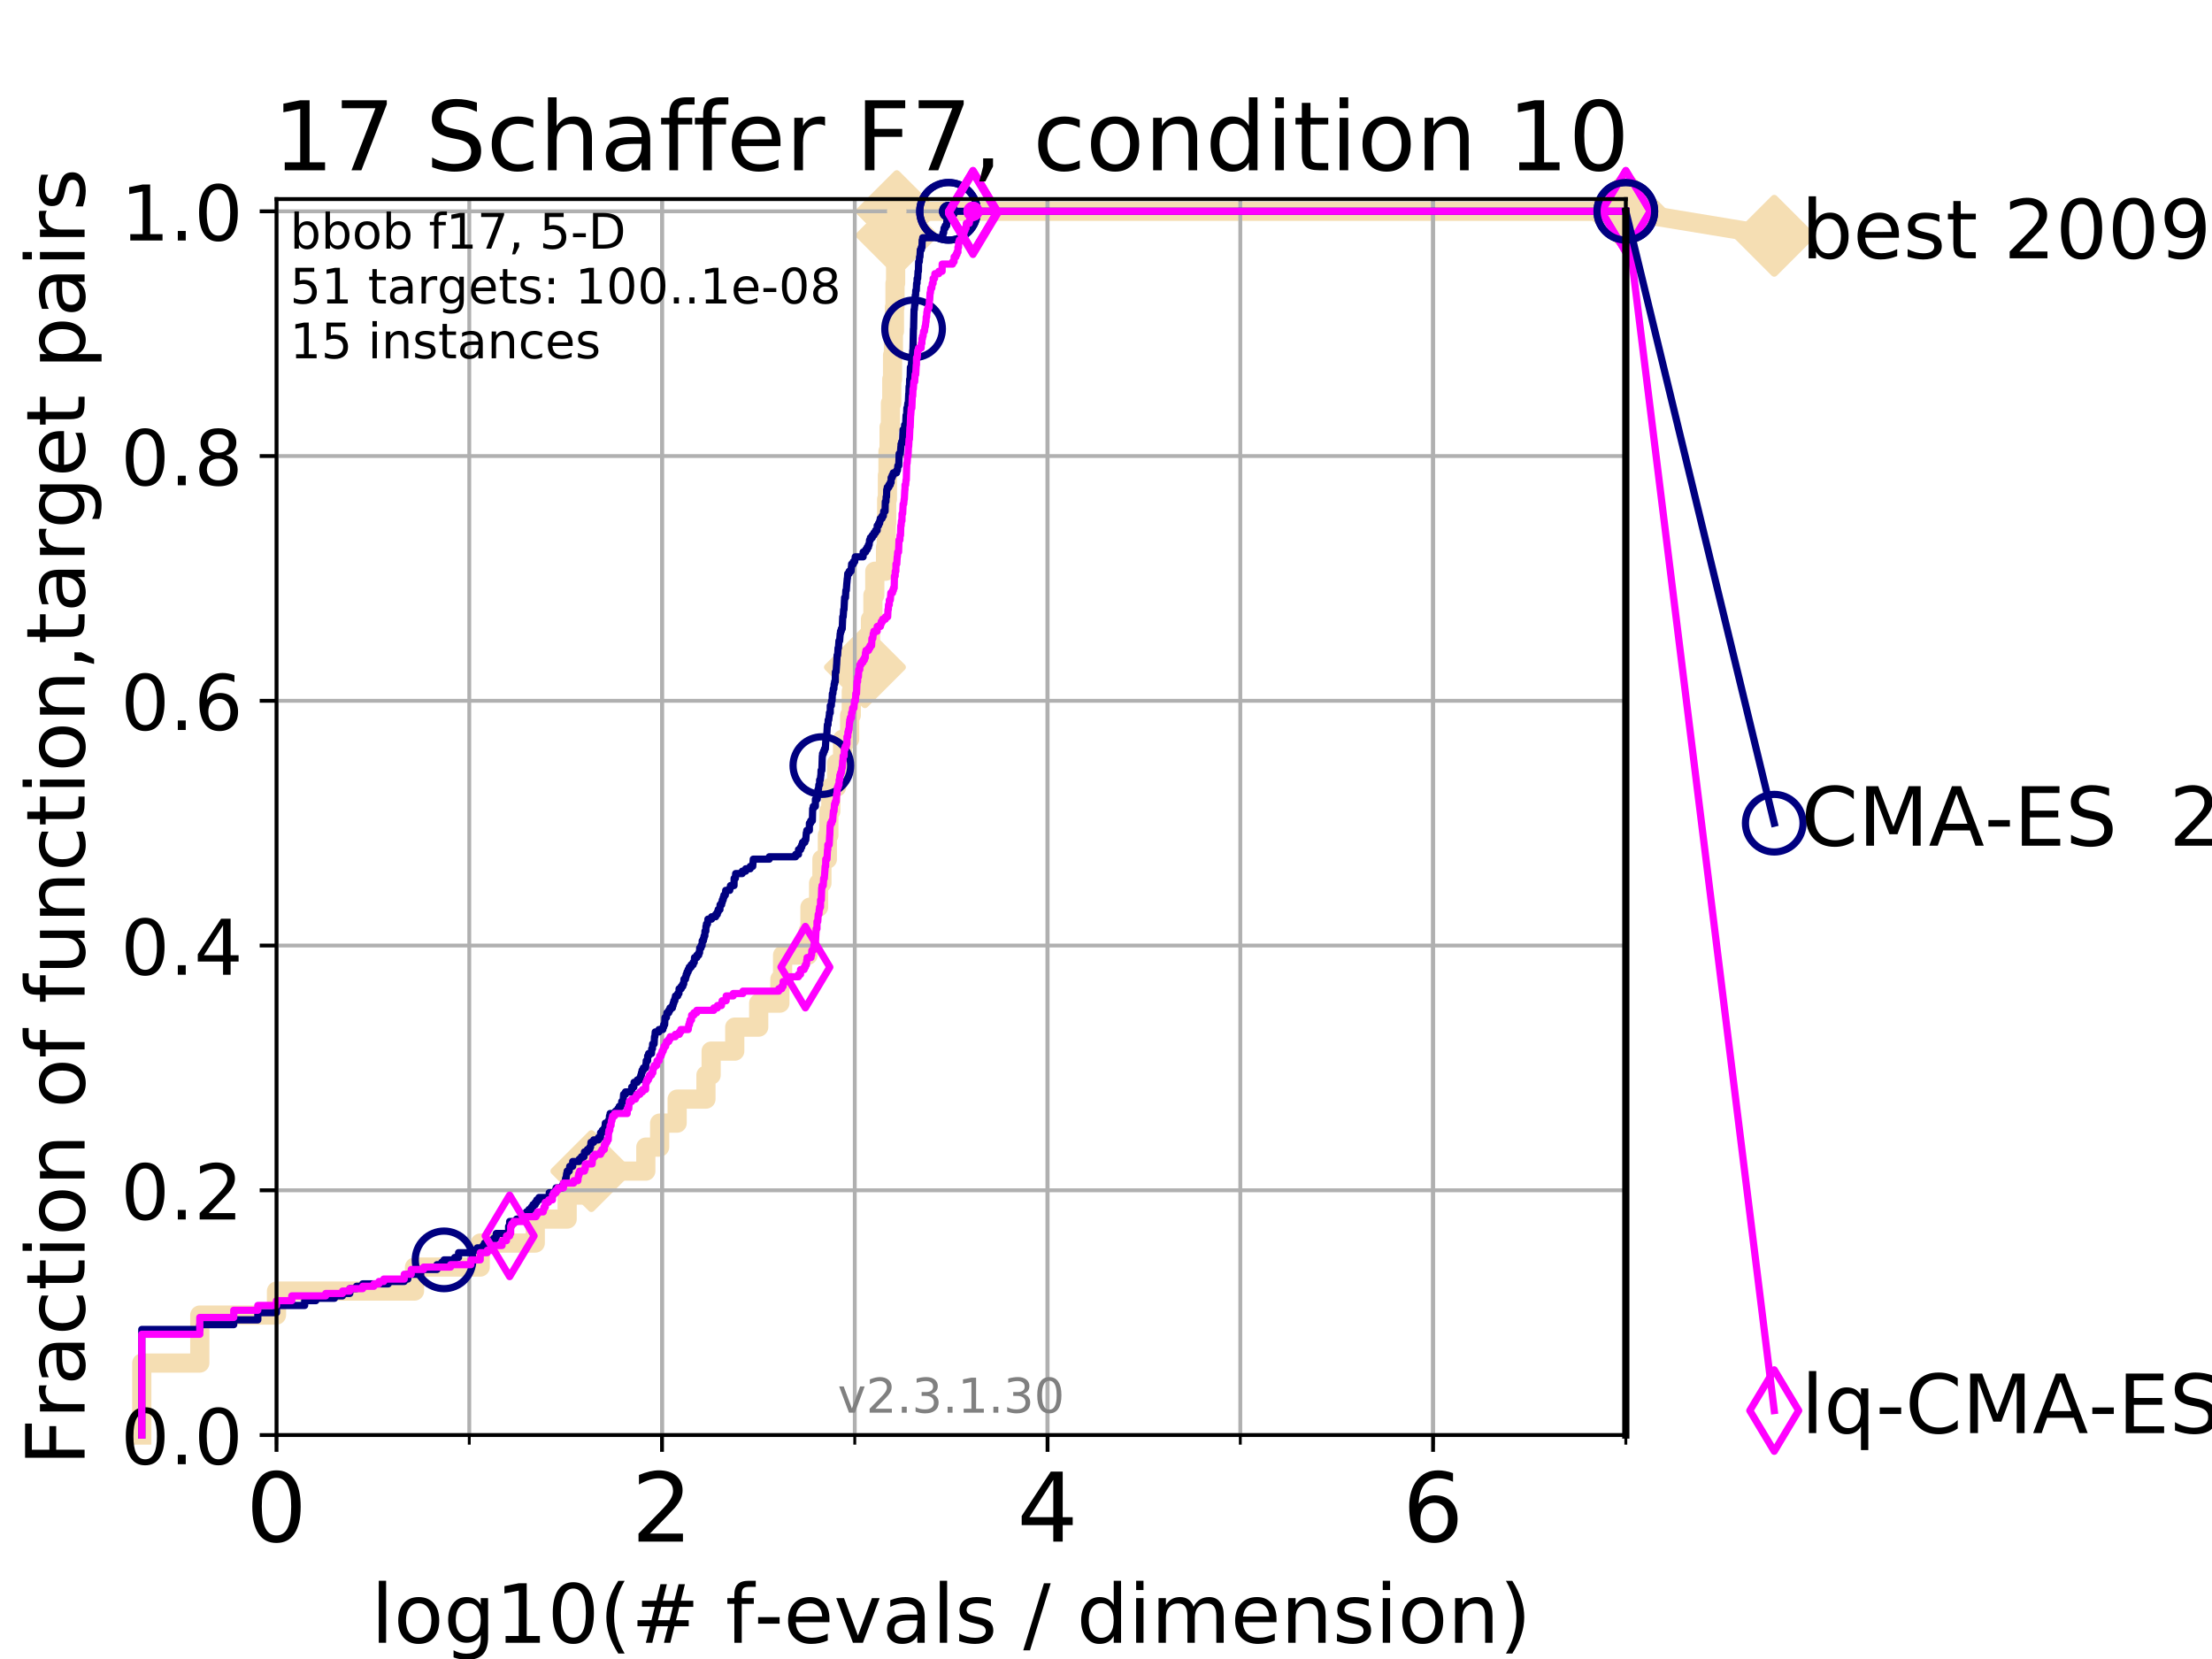 <?xml version="1.0" encoding="utf-8" standalone="no"?>
<!DOCTYPE svg PUBLIC "-//W3C//DTD SVG 1.1//EN"
  "http://www.w3.org/Graphics/SVG/1.1/DTD/svg11.dtd">
<!-- Created with matplotlib (https://matplotlib.org/) -->
<svg height="345.6pt" version="1.1" viewBox="0 0 460.8 345.6" width="460.8pt" xmlns="http://www.w3.org/2000/svg" xmlns:xlink="http://www.w3.org/1999/xlink">
 <defs>
  <style type="text/css">
*{stroke-linecap:butt;stroke-linejoin:round;}
  </style>
 </defs>
 <g id="figure_1">
  <g id="patch_1">
   <path d="M 0 345.6 
L 460.8 345.6 
L 460.8 0 
L 0 0 
z
" style="fill:#ffffff;"/>
  </g>
  <g id="axes_1">
   <g id="patch_2">
    <path d="M 57.6 298.944 
L 338.688 298.944 
L 338.688 41.472 
L 57.6 41.472 
z
" style="fill:#ffffff;"/>
   </g>
   <g id="line2d_1">
    <path d="M 29.533 298.944 
L 29.533 283.949 
L 41.621 283.949 
L 41.621 273.952 
L 57.6 273.952 
L 57.6 268.953 
L 86.351 268.953 
L 86.351 263.955 
L 100.04 263.955 
L 100.04 258.956 
L 111.506 258.956 
L 111.506 253.958 
L 118.149 253.958 
L 118.149 248.959 
L 123.193 248.959 
L 123.193 243.961 
L 134.535 243.961 
L 134.535 238.962 
L 137.416 238.962 
L 137.416 233.964 
L 141.061 233.964 
L 141.061 228.965 
L 147.062 228.965 
L 147.062 223.967 
L 148.142 223.967 
L 148.142 218.968 
L 153.062 218.968 
L 153.062 213.97 
L 158.053 213.97 
L 158.053 208.971 
L 162.466 208.971 
L 162.466 203.973 
L 163.029 203.973 
L 163.029 198.974 
L 168.331 198.974 
L 168.331 193.976 
L 168.728 193.976 
L 168.728 188.977 
L 170.527 188.977 
L 170.527 183.979 
L 171.222 183.979 
L 171.222 178.98 
L 172.357 178.98 
L 172.357 173.982 
L 172.669 173.982 
L 172.669 168.983 
L 173.073 168.983 
L 173.073 163.985 
L 174.283 163.985 
L 174.283 158.986 
L 175.521 158.986 
L 175.521 153.988 
L 176.998 153.988 
L 176.998 148.989 
L 177.34 148.989 
L 177.34 143.991 
L 178.643 143.991 
L 178.643 138.992 
L 180.182 138.992 
L 180.182 133.994 
L 181.339 133.994 
L 181.339 128.995 
L 181.84 128.995 
L 181.84 123.997 
L 182.237 123.997 
L 182.237 118.999 
L 184.471 118.999 
L 184.471 114 
L 184.623 114 
L 184.623 109.002 
L 184.707 109.002 
L 184.707 104.003 
L 184.865 104.003 
L 184.865 99.005 
L 184.983 99.005 
L 184.983 94.006 
L 185.212 94.006 
L 185.212 89.008 
L 185.489 89.008 
L 185.489 84.009 
L 185.774 84.009 
L 185.774 79.011 
L 185.935 79.011 
L 185.935 74.012 
L 186.118 74.012 
L 186.118 69.014 
L 186.328 69.014 
L 186.328 64.015 
L 186.445 64.015 
L 186.445 59.017 
L 186.572 59.017 
L 186.572 54.018 
L 186.683 54.018 
L 186.683 49.02 
L 186.81 49.02 
L 186.81 44.021 
L 338.688 44.021 
" style="fill:none;stroke:#f5deb3;stroke-linecap:square;stroke-width:4;"/>
   </g>
   <g id="line2d_2">
    <defs>
     <path d="M -0 7.778 
L 7.778 0 
L 0 -7.778 
L -7.778 -0 
z
" id="me58c5d9728" style="stroke:#f5deb3;stroke-linejoin:miter;stroke-width:1.5;"/>
    </defs>
    <g>
     <use style="fill:#f5deb3;stroke:#f5deb3;stroke-linejoin:miter;stroke-width:1.5;" x="123.193" xlink:href="#me58c5d9728" y="243.961"/>
     <use style="fill:#f5deb3;stroke:#f5deb3;stroke-linejoin:miter;stroke-width:1.5;" x="180.182" xlink:href="#me58c5d9728" y="138.992"/>
     <use style="fill:#f5deb3;stroke:#f5deb3;stroke-linejoin:miter;stroke-width:1.5;" x="186.81" xlink:href="#me58c5d9728" y="49.02"/>
     <use style="fill:#f5deb3;stroke:#f5deb3;stroke-linejoin:miter;stroke-width:1.5;" x="186.81" xlink:href="#me58c5d9728" y="44.021"/>
     <use style="fill:#f5deb3;stroke:#f5deb3;stroke-linejoin:miter;stroke-width:1.5;" x="186.81" xlink:href="#me58c5d9728" y="44.021"/>
     <use style="fill:#f5deb3;stroke:#f5deb3;stroke-linejoin:miter;stroke-width:1.5;" x="338.688" xlink:href="#me58c5d9728" y="44.021"/>
    </g>
   </g>
   <g id="line2d_3">
    <path style="fill:none;stroke:#f5deb3;stroke-linecap:square;stroke-width:4;"/>
    <g/>
   </g>
   <g id="line2d_4">
    <path d="M 338.688 44.021 
L 369.608 49.12 
" style="fill:none;stroke:#f5deb3;stroke-linecap:square;stroke-width:4;"/>
    <g>
     <use style="fill:#f5deb3;stroke:#f5deb3;stroke-linejoin:miter;stroke-width:1.5;" x="338.688" xlink:href="#me58c5d9728" y="44.021"/>
     <use style="fill:#f5deb3;stroke:#f5deb3;stroke-linejoin:miter;stroke-width:1.5;" x="369.608" xlink:href="#me58c5d9728" y="49.12"/>
    </g>
   </g>
   <g id="matplotlib.axis_1">
    <g id="xtick_1">
     <g id="line2d_5">
      <path clip-path="url(#pafde7d1152)" d="M 57.6 298.944 
L 57.6 41.472 
" style="fill:none;stroke:#b0b0b0;stroke-linecap:square;stroke-width:0.8;"/>
     </g>
     <g id="line2d_6">
      <defs>
       <path d="M 0 0 
L 0 3.5 
" id="m4a262db0ae" style="stroke:#000000;stroke-width:0.8;"/>
      </defs>
      <g>
       <use style="stroke:#000000;stroke-width:0.8;" x="57.6" xlink:href="#m4a262db0ae" y="298.944"/>
      </g>
     </g>
     <g id="text_1">
      <!-- 0 -->
      <defs>
       <path d="M 31.781 66.406 
Q 24.172 66.406 20.328 58.906 
Q 16.5 51.422 16.5 36.375 
Q 16.5 21.391 20.328 13.891 
Q 24.172 6.391 31.781 6.391 
Q 39.453 6.391 43.281 13.891 
Q 47.125 21.391 47.125 36.375 
Q 47.125 51.422 43.281 58.906 
Q 39.453 66.406 31.781 66.406 
z
M 31.781 74.219 
Q 44.047 74.219 50.516 64.516 
Q 56.984 54.828 56.984 36.375 
Q 56.984 17.969 50.516 8.266 
Q 44.047 -1.422 31.781 -1.422 
Q 19.531 -1.422 13.062 8.266 
Q 6.594 17.969 6.594 36.375 
Q 6.594 54.828 13.062 64.516 
Q 19.531 74.219 31.781 74.219 
z
" id="DejaVuSans-48"/>
      </defs>
      <g transform="translate(51.237 321.141)scale(0.2 -0.2)">
       <use xlink:href="#DejaVuSans-48"/>
      </g>
     </g>
    </g>
    <g id="xtick_2">
     <g id="line2d_7">
      <path clip-path="url(#pafde7d1152)" d="M 137.911 298.944 
L 137.911 41.472 
" style="fill:none;stroke:#b0b0b0;stroke-linecap:square;stroke-width:0.8;"/>
     </g>
     <g id="line2d_8">
      <g>
       <use style="stroke:#000000;stroke-width:0.8;" x="137.911" xlink:href="#m4a262db0ae" y="298.944"/>
      </g>
     </g>
     <g id="text_2">
      <!-- 2 -->
      <defs>
       <path d="M 19.188 8.297 
L 53.609 8.297 
L 53.609 0 
L 7.328 0 
L 7.328 8.297 
Q 12.938 14.109 22.625 23.891 
Q 32.328 33.688 34.812 36.531 
Q 39.547 41.844 41.422 45.531 
Q 43.312 49.219 43.312 52.781 
Q 43.312 58.594 39.234 62.25 
Q 35.156 65.922 28.609 65.922 
Q 23.969 65.922 18.812 64.312 
Q 13.672 62.703 7.812 59.422 
L 7.812 69.391 
Q 13.766 71.781 18.938 73 
Q 24.125 74.219 28.422 74.219 
Q 39.75 74.219 46.484 68.547 
Q 53.219 62.891 53.219 53.422 
Q 53.219 48.922 51.531 44.891 
Q 49.859 40.875 45.406 35.406 
Q 44.188 33.984 37.641 27.219 
Q 31.109 20.453 19.188 8.297 
z
" id="DejaVuSans-50"/>
      </defs>
      <g transform="translate(131.548 321.141)scale(0.2 -0.2)">
       <use xlink:href="#DejaVuSans-50"/>
      </g>
     </g>
    </g>
    <g id="xtick_3">
     <g id="line2d_9">
      <path clip-path="url(#pafde7d1152)" d="M 218.222 298.944 
L 218.222 41.472 
" style="fill:none;stroke:#b0b0b0;stroke-linecap:square;stroke-width:0.8;"/>
     </g>
     <g id="line2d_10">
      <g>
       <use style="stroke:#000000;stroke-width:0.8;" x="218.222" xlink:href="#m4a262db0ae" y="298.944"/>
      </g>
     </g>
     <g id="text_3">
      <!-- 4 -->
      <defs>
       <path d="M 37.797 64.312 
L 12.891 25.391 
L 37.797 25.391 
z
M 35.203 72.906 
L 47.609 72.906 
L 47.609 25.391 
L 58.016 25.391 
L 58.016 17.188 
L 47.609 17.188 
L 47.609 0 
L 37.797 0 
L 37.797 17.188 
L 4.891 17.188 
L 4.891 26.703 
z
" id="DejaVuSans-52"/>
      </defs>
      <g transform="translate(211.859 321.141)scale(0.2 -0.2)">
       <use xlink:href="#DejaVuSans-52"/>
      </g>
     </g>
    </g>
    <g id="xtick_4">
     <g id="line2d_11">
      <path clip-path="url(#pafde7d1152)" d="M 298.533 298.944 
L 298.533 41.472 
" style="fill:none;stroke:#b0b0b0;stroke-linecap:square;stroke-width:0.8;"/>
     </g>
     <g id="line2d_12">
      <g>
       <use style="stroke:#000000;stroke-width:0.8;" x="298.533" xlink:href="#m4a262db0ae" y="298.944"/>
      </g>
     </g>
     <g id="text_4">
      <!-- 6 -->
      <defs>
       <path d="M 33.016 40.375 
Q 26.375 40.375 22.484 35.828 
Q 18.609 31.297 18.609 23.391 
Q 18.609 15.531 22.484 10.953 
Q 26.375 6.391 33.016 6.391 
Q 39.656 6.391 43.531 10.953 
Q 47.406 15.531 47.406 23.391 
Q 47.406 31.297 43.531 35.828 
Q 39.656 40.375 33.016 40.375 
z
M 52.594 71.297 
L 52.594 62.312 
Q 48.875 64.062 45.094 64.984 
Q 41.312 65.922 37.594 65.922 
Q 27.828 65.922 22.672 59.328 
Q 17.531 52.734 16.797 39.406 
Q 19.672 43.656 24.016 45.922 
Q 28.375 48.188 33.594 48.188 
Q 44.578 48.188 50.953 41.516 
Q 57.328 34.859 57.328 23.391 
Q 57.328 12.156 50.688 5.359 
Q 44.047 -1.422 33.016 -1.422 
Q 20.359 -1.422 13.672 8.266 
Q 6.984 17.969 6.984 36.375 
Q 6.984 53.656 15.188 63.938 
Q 23.391 74.219 37.203 74.219 
Q 40.922 74.219 44.703 73.484 
Q 48.484 72.75 52.594 71.297 
z
" id="DejaVuSans-54"/>
      </defs>
      <g transform="translate(292.17 321.141)scale(0.2 -0.2)">
       <use xlink:href="#DejaVuSans-54"/>
      </g>
     </g>
    </g>
    <g id="xtick_5">
     <g id="line2d_13">
      <path clip-path="url(#pafde7d1152)" d="M 57.6 298.944 
L 57.6 41.472 
" style="fill:none;stroke:#b0b0b0;stroke-linecap:square;stroke-width:0.8;"/>
     </g>
     <g id="line2d_14">
      <defs>
       <path d="M 0 0 
L 0 2 
" id="m7a5018eedc" style="stroke:#000000;stroke-width:0.6;"/>
      </defs>
      <g>
       <use style="stroke:#000000;stroke-width:0.6;" x="57.6" xlink:href="#m7a5018eedc" y="298.944"/>
      </g>
     </g>
    </g>
    <g id="xtick_6">
     <g id="line2d_15">
      <path clip-path="url(#pafde7d1152)" d="M 97.755 298.944 
L 97.755 41.472 
" style="fill:none;stroke:#b0b0b0;stroke-linecap:square;stroke-width:0.8;"/>
     </g>
     <g id="line2d_16">
      <g>
       <use style="stroke:#000000;stroke-width:0.6;" x="97.755" xlink:href="#m7a5018eedc" y="298.944"/>
      </g>
     </g>
    </g>
    <g id="xtick_7">
     <g id="line2d_17">
      <path clip-path="url(#pafde7d1152)" d="M 137.911 298.944 
L 137.911 41.472 
" style="fill:none;stroke:#b0b0b0;stroke-linecap:square;stroke-width:0.8;"/>
     </g>
     <g id="line2d_18">
      <g>
       <use style="stroke:#000000;stroke-width:0.6;" x="137.911" xlink:href="#m7a5018eedc" y="298.944"/>
      </g>
     </g>
    </g>
    <g id="xtick_8">
     <g id="line2d_19">
      <path clip-path="url(#pafde7d1152)" d="M 178.066 298.944 
L 178.066 41.472 
" style="fill:none;stroke:#b0b0b0;stroke-linecap:square;stroke-width:0.8;"/>
     </g>
     <g id="line2d_20">
      <g>
       <use style="stroke:#000000;stroke-width:0.6;" x="178.066" xlink:href="#m7a5018eedc" y="298.944"/>
      </g>
     </g>
    </g>
    <g id="xtick_9">
     <g id="line2d_21">
      <path clip-path="url(#pafde7d1152)" d="M 218.222 298.944 
L 218.222 41.472 
" style="fill:none;stroke:#b0b0b0;stroke-linecap:square;stroke-width:0.8;"/>
     </g>
     <g id="line2d_22">
      <g>
       <use style="stroke:#000000;stroke-width:0.6;" x="218.222" xlink:href="#m7a5018eedc" y="298.944"/>
      </g>
     </g>
    </g>
    <g id="xtick_10">
     <g id="line2d_23">
      <path clip-path="url(#pafde7d1152)" d="M 258.377 298.944 
L 258.377 41.472 
" style="fill:none;stroke:#b0b0b0;stroke-linecap:square;stroke-width:0.8;"/>
     </g>
     <g id="line2d_24">
      <g>
       <use style="stroke:#000000;stroke-width:0.6;" x="258.377" xlink:href="#m7a5018eedc" y="298.944"/>
      </g>
     </g>
    </g>
    <g id="xtick_11">
     <g id="line2d_25">
      <path clip-path="url(#pafde7d1152)" d="M 298.533 298.944 
L 298.533 41.472 
" style="fill:none;stroke:#b0b0b0;stroke-linecap:square;stroke-width:0.8;"/>
     </g>
     <g id="line2d_26">
      <g>
       <use style="stroke:#000000;stroke-width:0.6;" x="298.533" xlink:href="#m7a5018eedc" y="298.944"/>
      </g>
     </g>
    </g>
    <g id="xtick_12">
     <g id="line2d_27">
      <path clip-path="url(#pafde7d1152)" d="M 338.688 298.944 
L 338.688 41.472 
" style="fill:none;stroke:#b0b0b0;stroke-linecap:square;stroke-width:0.8;"/>
     </g>
     <g id="line2d_28">
      <g>
       <use style="stroke:#000000;stroke-width:0.6;" x="338.688" xlink:href="#m7a5018eedc" y="298.944"/>
      </g>
     </g>
    </g>
    <g id="text_5">
     <!-- log10(# f-evals / dimension) -->
     <defs>
      <path d="M 9.422 75.984 
L 18.406 75.984 
L 18.406 0 
L 9.422 0 
z
" id="DejaVuSans-108"/>
      <path d="M 30.609 48.391 
Q 23.391 48.391 19.188 42.75 
Q 14.984 37.109 14.984 27.297 
Q 14.984 17.484 19.156 11.844 
Q 23.344 6.203 30.609 6.203 
Q 37.797 6.203 41.984 11.859 
Q 46.188 17.531 46.188 27.297 
Q 46.188 37.016 41.984 42.703 
Q 37.797 48.391 30.609 48.391 
z
M 30.609 56 
Q 42.328 56 49.016 48.375 
Q 55.719 40.766 55.719 27.297 
Q 55.719 13.875 49.016 6.219 
Q 42.328 -1.422 30.609 -1.422 
Q 18.844 -1.422 12.172 6.219 
Q 5.516 13.875 5.516 27.297 
Q 5.516 40.766 12.172 48.375 
Q 18.844 56 30.609 56 
z
" id="DejaVuSans-111"/>
      <path d="M 45.406 27.984 
Q 45.406 37.75 41.375 43.109 
Q 37.359 48.484 30.078 48.484 
Q 22.859 48.484 18.828 43.109 
Q 14.797 37.75 14.797 27.984 
Q 14.797 18.266 18.828 12.891 
Q 22.859 7.516 30.078 7.516 
Q 37.359 7.516 41.375 12.891 
Q 45.406 18.266 45.406 27.984 
z
M 54.391 6.781 
Q 54.391 -7.172 48.188 -13.984 
Q 42 -20.797 29.203 -20.797 
Q 24.469 -20.797 20.266 -20.094 
Q 16.062 -19.391 12.109 -17.922 
L 12.109 -9.188 
Q 16.062 -11.328 19.922 -12.344 
Q 23.781 -13.375 27.781 -13.375 
Q 36.625 -13.375 41.016 -8.766 
Q 45.406 -4.156 45.406 5.172 
L 45.406 9.625 
Q 42.625 4.781 38.281 2.391 
Q 33.938 0 27.875 0 
Q 17.828 0 11.672 7.656 
Q 5.516 15.328 5.516 27.984 
Q 5.516 40.672 11.672 48.328 
Q 17.828 56 27.875 56 
Q 33.938 56 38.281 53.609 
Q 42.625 51.219 45.406 46.391 
L 45.406 54.688 
L 54.391 54.688 
z
" id="DejaVuSans-103"/>
      <path d="M 12.406 8.297 
L 28.516 8.297 
L 28.516 63.922 
L 10.984 60.406 
L 10.984 69.391 
L 28.422 72.906 
L 38.281 72.906 
L 38.281 8.297 
L 54.391 8.297 
L 54.391 0 
L 12.406 0 
z
" id="DejaVuSans-49"/>
      <path d="M 31 75.875 
Q 24.469 64.656 21.281 53.656 
Q 18.109 42.672 18.109 31.391 
Q 18.109 20.125 21.312 9.062 
Q 24.516 -2 31 -13.188 
L 23.188 -13.188 
Q 15.875 -1.703 12.234 9.375 
Q 8.594 20.453 8.594 31.391 
Q 8.594 42.281 12.203 53.312 
Q 15.828 64.359 23.188 75.875 
z
" id="DejaVuSans-40"/>
      <path d="M 51.125 44 
L 36.922 44 
L 32.812 27.688 
L 47.125 27.688 
z
M 43.797 71.781 
L 38.719 51.516 
L 52.984 51.516 
L 58.109 71.781 
L 65.922 71.781 
L 60.891 51.516 
L 76.125 51.516 
L 76.125 44 
L 58.984 44 
L 54.984 27.688 
L 70.516 27.688 
L 70.516 20.219 
L 53.078 20.219 
L 48 0 
L 40.188 0 
L 45.219 20.219 
L 30.906 20.219 
L 25.875 0 
L 18.016 0 
L 23.094 20.219 
L 7.719 20.219 
L 7.719 27.688 
L 24.906 27.688 
L 29 44 
L 13.281 44 
L 13.281 51.516 
L 30.906 51.516 
L 35.891 71.781 
z
" id="DejaVuSans-35"/>
      <path id="DejaVuSans-32"/>
      <path d="M 37.109 75.984 
L 37.109 68.5 
L 28.516 68.5 
Q 23.688 68.5 21.797 66.547 
Q 19.922 64.594 19.922 59.516 
L 19.922 54.688 
L 34.719 54.688 
L 34.719 47.703 
L 19.922 47.703 
L 19.922 0 
L 10.891 0 
L 10.891 47.703 
L 2.297 47.703 
L 2.297 54.688 
L 10.891 54.688 
L 10.891 58.5 
Q 10.891 67.625 15.141 71.797 
Q 19.391 75.984 28.609 75.984 
z
" id="DejaVuSans-102"/>
      <path d="M 4.891 31.391 
L 31.203 31.391 
L 31.203 23.391 
L 4.891 23.391 
z
" id="DejaVuSans-45"/>
      <path d="M 56.203 29.594 
L 56.203 25.203 
L 14.891 25.203 
Q 15.484 15.922 20.484 11.062 
Q 25.484 6.203 34.422 6.203 
Q 39.594 6.203 44.453 7.469 
Q 49.312 8.734 54.109 11.281 
L 54.109 2.781 
Q 49.266 0.734 44.188 -0.344 
Q 39.109 -1.422 33.891 -1.422 
Q 20.797 -1.422 13.156 6.188 
Q 5.516 13.812 5.516 26.812 
Q 5.516 40.234 12.766 48.109 
Q 20.016 56 32.328 56 
Q 43.359 56 49.781 48.891 
Q 56.203 41.797 56.203 29.594 
z
M 47.219 32.234 
Q 47.125 39.594 43.094 43.984 
Q 39.062 48.391 32.422 48.391 
Q 24.906 48.391 20.391 44.141 
Q 15.875 39.891 15.188 32.172 
z
" id="DejaVuSans-101"/>
      <path d="M 2.984 54.688 
L 12.5 54.688 
L 29.594 8.797 
L 46.688 54.688 
L 56.203 54.688 
L 35.688 0 
L 23.484 0 
z
" id="DejaVuSans-118"/>
      <path d="M 34.281 27.484 
Q 23.391 27.484 19.188 25 
Q 14.984 22.516 14.984 16.5 
Q 14.984 11.719 18.141 8.906 
Q 21.297 6.109 26.703 6.109 
Q 34.188 6.109 38.703 11.406 
Q 43.219 16.703 43.219 25.484 
L 43.219 27.484 
z
M 52.203 31.203 
L 52.203 0 
L 43.219 0 
L 43.219 8.297 
Q 40.141 3.328 35.547 0.953 
Q 30.953 -1.422 24.312 -1.422 
Q 15.922 -1.422 10.953 3.297 
Q 6 8.016 6 15.922 
Q 6 25.141 12.172 29.828 
Q 18.359 34.516 30.609 34.516 
L 43.219 34.516 
L 43.219 35.406 
Q 43.219 41.609 39.141 45 
Q 35.062 48.391 27.688 48.391 
Q 23 48.391 18.547 47.266 
Q 14.109 46.141 10.016 43.891 
L 10.016 52.203 
Q 14.938 54.109 19.578 55.047 
Q 24.219 56 28.609 56 
Q 40.484 56 46.344 49.844 
Q 52.203 43.703 52.203 31.203 
z
" id="DejaVuSans-97"/>
      <path d="M 44.281 53.078 
L 44.281 44.578 
Q 40.484 46.531 36.375 47.5 
Q 32.281 48.484 27.875 48.484 
Q 21.188 48.484 17.844 46.438 
Q 14.5 44.391 14.5 40.281 
Q 14.5 37.156 16.891 35.375 
Q 19.281 33.594 26.516 31.984 
L 29.594 31.297 
Q 39.156 29.25 43.188 25.516 
Q 47.219 21.781 47.219 15.094 
Q 47.219 7.469 41.188 3.016 
Q 35.156 -1.422 24.609 -1.422 
Q 20.219 -1.422 15.453 -0.562 
Q 10.688 0.297 5.422 2 
L 5.422 11.281 
Q 10.406 8.688 15.234 7.391 
Q 20.062 6.109 24.812 6.109 
Q 31.156 6.109 34.562 8.281 
Q 37.984 10.453 37.984 14.406 
Q 37.984 18.062 35.516 20.016 
Q 33.062 21.969 24.703 23.781 
L 21.578 24.516 
Q 13.234 26.266 9.516 29.906 
Q 5.812 33.547 5.812 39.891 
Q 5.812 47.609 11.281 51.797 
Q 16.75 56 26.812 56 
Q 31.781 56 36.172 55.266 
Q 40.578 54.547 44.281 53.078 
z
" id="DejaVuSans-115"/>
      <path d="M 25.391 72.906 
L 33.688 72.906 
L 8.297 -9.281 
L 0 -9.281 
z
" id="DejaVuSans-47"/>
      <path d="M 45.406 46.391 
L 45.406 75.984 
L 54.391 75.984 
L 54.391 0 
L 45.406 0 
L 45.406 8.203 
Q 42.578 3.328 38.25 0.953 
Q 33.938 -1.422 27.875 -1.422 
Q 17.969 -1.422 11.734 6.484 
Q 5.516 14.406 5.516 27.297 
Q 5.516 40.188 11.734 48.094 
Q 17.969 56 27.875 56 
Q 33.938 56 38.25 53.625 
Q 42.578 51.266 45.406 46.391 
z
M 14.797 27.297 
Q 14.797 17.391 18.875 11.75 
Q 22.953 6.109 30.078 6.109 
Q 37.203 6.109 41.297 11.75 
Q 45.406 17.391 45.406 27.297 
Q 45.406 37.203 41.297 42.844 
Q 37.203 48.484 30.078 48.484 
Q 22.953 48.484 18.875 42.844 
Q 14.797 37.203 14.797 27.297 
z
" id="DejaVuSans-100"/>
      <path d="M 9.422 54.688 
L 18.406 54.688 
L 18.406 0 
L 9.422 0 
z
M 9.422 75.984 
L 18.406 75.984 
L 18.406 64.594 
L 9.422 64.594 
z
" id="DejaVuSans-105"/>
      <path d="M 52 44.188 
Q 55.375 50.25 60.062 53.125 
Q 64.75 56 71.094 56 
Q 79.641 56 84.281 50.016 
Q 88.922 44.047 88.922 33.016 
L 88.922 0 
L 79.891 0 
L 79.891 32.719 
Q 79.891 40.578 77.094 44.375 
Q 74.312 48.188 68.609 48.188 
Q 61.625 48.188 57.562 43.547 
Q 53.516 38.922 53.516 30.906 
L 53.516 0 
L 44.484 0 
L 44.484 32.719 
Q 44.484 40.625 41.703 44.406 
Q 38.922 48.188 33.109 48.188 
Q 26.219 48.188 22.156 43.531 
Q 18.109 38.875 18.109 30.906 
L 18.109 0 
L 9.078 0 
L 9.078 54.688 
L 18.109 54.688 
L 18.109 46.188 
Q 21.188 51.219 25.484 53.609 
Q 29.781 56 35.688 56 
Q 41.656 56 45.828 52.969 
Q 50 49.953 52 44.188 
z
" id="DejaVuSans-109"/>
      <path d="M 54.891 33.016 
L 54.891 0 
L 45.906 0 
L 45.906 32.719 
Q 45.906 40.484 42.875 44.328 
Q 39.844 48.188 33.797 48.188 
Q 26.516 48.188 22.312 43.547 
Q 18.109 38.922 18.109 30.906 
L 18.109 0 
L 9.078 0 
L 9.078 54.688 
L 18.109 54.688 
L 18.109 46.188 
Q 21.344 51.125 25.703 53.562 
Q 30.078 56 35.797 56 
Q 45.219 56 50.047 50.172 
Q 54.891 44.344 54.891 33.016 
z
" id="DejaVuSans-110"/>
      <path d="M 8.016 75.875 
L 15.828 75.875 
Q 23.141 64.359 26.781 53.312 
Q 30.422 42.281 30.422 31.391 
Q 30.422 20.453 26.781 9.375 
Q 23.141 -1.703 15.828 -13.188 
L 8.016 -13.188 
Q 14.5 -2 17.703 9.062 
Q 20.906 20.125 20.906 31.391 
Q 20.906 42.672 17.703 53.656 
Q 14.5 64.656 8.016 75.875 
z
" id="DejaVuSans-41"/>
     </defs>
     <g transform="translate(77.303 342.218)scale(0.17 -0.17)">
      <use xlink:href="#DejaVuSans-108"/>
      <use x="27.783" xlink:href="#DejaVuSans-111"/>
      <use x="88.965" xlink:href="#DejaVuSans-103"/>
      <use x="152.441" xlink:href="#DejaVuSans-49"/>
      <use x="216.064" xlink:href="#DejaVuSans-48"/>
      <use x="279.688" xlink:href="#DejaVuSans-40"/>
      <use x="318.701" xlink:href="#DejaVuSans-35"/>
      <use x="402.49" xlink:href="#DejaVuSans-32"/>
      <use x="434.277" xlink:href="#DejaVuSans-102"/>
      <use x="469.404" xlink:href="#DejaVuSans-45"/>
      <use x="505.488" xlink:href="#DejaVuSans-101"/>
      <use x="567.012" xlink:href="#DejaVuSans-118"/>
      <use x="626.191" xlink:href="#DejaVuSans-97"/>
      <use x="687.471" xlink:href="#DejaVuSans-108"/>
      <use x="715.254" xlink:href="#DejaVuSans-115"/>
      <use x="767.354" xlink:href="#DejaVuSans-32"/>
      <use x="799.141" xlink:href="#DejaVuSans-47"/>
      <use x="832.832" xlink:href="#DejaVuSans-32"/>
      <use x="864.619" xlink:href="#DejaVuSans-100"/>
      <use x="928.096" xlink:href="#DejaVuSans-105"/>
      <use x="955.879" xlink:href="#DejaVuSans-109"/>
      <use x="1053.291" xlink:href="#DejaVuSans-101"/>
      <use x="1114.814" xlink:href="#DejaVuSans-110"/>
      <use x="1178.193" xlink:href="#DejaVuSans-115"/>
      <use x="1230.293" xlink:href="#DejaVuSans-105"/>
      <use x="1258.076" xlink:href="#DejaVuSans-111"/>
      <use x="1319.258" xlink:href="#DejaVuSans-110"/>
      <use x="1382.637" xlink:href="#DejaVuSans-41"/>
     </g>
    </g>
   </g>
   <g id="matplotlib.axis_2">
    <g id="ytick_1">
     <g id="line2d_29">
      <path clip-path="url(#pafde7d1152)" d="M 57.6 298.944 
L 338.688 298.944 
" style="fill:none;stroke:#b0b0b0;stroke-linecap:square;stroke-width:0.8;"/>
     </g>
     <g id="line2d_30">
      <defs>
       <path d="M 0 0 
L -3.5 0 
" id="mdf0e61b15c" style="stroke:#000000;stroke-width:0.8;"/>
      </defs>
      <g>
       <use style="stroke:#000000;stroke-width:0.8;" x="57.6" xlink:href="#mdf0e61b15c" y="298.944"/>
      </g>
     </g>
     <g id="text_6">
      <!-- 0.0 -->
      <defs>
       <path d="M 10.688 12.406 
L 21 12.406 
L 21 0 
L 10.688 0 
z
" id="DejaVuSans-46"/>
      </defs>
      <g transform="translate(25.155 305.023)scale(0.16 -0.16)">
       <use xlink:href="#DejaVuSans-48"/>
       <use x="63.623" xlink:href="#DejaVuSans-46"/>
       <use x="95.41" xlink:href="#DejaVuSans-48"/>
      </g>
     </g>
    </g>
    <g id="ytick_2">
     <g id="line2d_31">
      <path clip-path="url(#pafde7d1152)" d="M 57.6 247.959 
L 338.688 247.959 
" style="fill:none;stroke:#b0b0b0;stroke-linecap:square;stroke-width:0.8;"/>
     </g>
     <g id="line2d_32">
      <g>
       <use style="stroke:#000000;stroke-width:0.8;" x="57.6" xlink:href="#mdf0e61b15c" y="247.959"/>
      </g>
     </g>
     <g id="text_7">
      <!-- 0.2 -->
      <g transform="translate(25.155 254.038)scale(0.16 -0.16)">
       <use xlink:href="#DejaVuSans-48"/>
       <use x="63.623" xlink:href="#DejaVuSans-46"/>
       <use x="95.41" xlink:href="#DejaVuSans-50"/>
      </g>
     </g>
    </g>
    <g id="ytick_3">
     <g id="line2d_33">
      <path clip-path="url(#pafde7d1152)" d="M 57.6 196.975 
L 338.688 196.975 
" style="fill:none;stroke:#b0b0b0;stroke-linecap:square;stroke-width:0.8;"/>
     </g>
     <g id="line2d_34">
      <g>
       <use style="stroke:#000000;stroke-width:0.8;" x="57.6" xlink:href="#mdf0e61b15c" y="196.975"/>
      </g>
     </g>
     <g id="text_8">
      <!-- 0.4 -->
      <g transform="translate(25.155 203.054)scale(0.16 -0.16)">
       <use xlink:href="#DejaVuSans-48"/>
       <use x="63.623" xlink:href="#DejaVuSans-46"/>
       <use x="95.41" xlink:href="#DejaVuSans-52"/>
      </g>
     </g>
    </g>
    <g id="ytick_4">
     <g id="line2d_35">
      <path clip-path="url(#pafde7d1152)" d="M 57.6 145.99 
L 338.688 145.99 
" style="fill:none;stroke:#b0b0b0;stroke-linecap:square;stroke-width:0.8;"/>
     </g>
     <g id="line2d_36">
      <g>
       <use style="stroke:#000000;stroke-width:0.8;" x="57.6" xlink:href="#mdf0e61b15c" y="145.99"/>
      </g>
     </g>
     <g id="text_9">
      <!-- 0.6 -->
      <g transform="translate(25.155 152.069)scale(0.16 -0.16)">
       <use xlink:href="#DejaVuSans-48"/>
       <use x="63.623" xlink:href="#DejaVuSans-46"/>
       <use x="95.41" xlink:href="#DejaVuSans-54"/>
      </g>
     </g>
    </g>
    <g id="ytick_5">
     <g id="line2d_37">
      <path clip-path="url(#pafde7d1152)" d="M 57.6 95.006 
L 338.688 95.006 
" style="fill:none;stroke:#b0b0b0;stroke-linecap:square;stroke-width:0.8;"/>
     </g>
     <g id="line2d_38">
      <g>
       <use style="stroke:#000000;stroke-width:0.8;" x="57.6" xlink:href="#mdf0e61b15c" y="95.006"/>
      </g>
     </g>
     <g id="text_10">
      <!-- 0.8 -->
      <defs>
       <path d="M 31.781 34.625 
Q 24.75 34.625 20.719 30.859 
Q 16.703 27.094 16.703 20.516 
Q 16.703 13.922 20.719 10.156 
Q 24.75 6.391 31.781 6.391 
Q 38.812 6.391 42.859 10.172 
Q 46.922 13.969 46.922 20.516 
Q 46.922 27.094 42.891 30.859 
Q 38.875 34.625 31.781 34.625 
z
M 21.922 38.812 
Q 15.578 40.375 12.031 44.719 
Q 8.5 49.078 8.5 55.328 
Q 8.5 64.062 14.719 69.141 
Q 20.953 74.219 31.781 74.219 
Q 42.672 74.219 48.875 69.141 
Q 55.078 64.062 55.078 55.328 
Q 55.078 49.078 51.531 44.719 
Q 48 40.375 41.703 38.812 
Q 48.828 37.156 52.797 32.312 
Q 56.781 27.484 56.781 20.516 
Q 56.781 9.906 50.312 4.234 
Q 43.844 -1.422 31.781 -1.422 
Q 19.734 -1.422 13.25 4.234 
Q 6.781 9.906 6.781 20.516 
Q 6.781 27.484 10.781 32.312 
Q 14.797 37.156 21.922 38.812 
z
M 18.312 54.391 
Q 18.312 48.734 21.844 45.562 
Q 25.391 42.391 31.781 42.391 
Q 38.141 42.391 41.719 45.562 
Q 45.312 48.734 45.312 54.391 
Q 45.312 60.062 41.719 63.234 
Q 38.141 66.406 31.781 66.406 
Q 25.391 66.406 21.844 63.234 
Q 18.312 60.062 18.312 54.391 
z
" id="DejaVuSans-56"/>
      </defs>
      <g transform="translate(25.155 101.085)scale(0.16 -0.16)">
       <use xlink:href="#DejaVuSans-48"/>
       <use x="63.623" xlink:href="#DejaVuSans-46"/>
       <use x="95.41" xlink:href="#DejaVuSans-56"/>
      </g>
     </g>
    </g>
    <g id="ytick_6">
     <g id="line2d_39">
      <path clip-path="url(#pafde7d1152)" d="M 57.6 44.021 
L 338.688 44.021 
" style="fill:none;stroke:#b0b0b0;stroke-linecap:square;stroke-width:0.8;"/>
     </g>
     <g id="line2d_40">
      <g>
       <use style="stroke:#000000;stroke-width:0.8;" x="57.6" xlink:href="#mdf0e61b15c" y="44.021"/>
      </g>
     </g>
     <g id="text_11">
      <!-- 1.0 -->
      <g transform="translate(25.155 50.1)scale(0.16 -0.16)">
       <use xlink:href="#DejaVuSans-49"/>
       <use x="63.623" xlink:href="#DejaVuSans-46"/>
       <use x="95.41" xlink:href="#DejaVuSans-48"/>
      </g>
     </g>
    </g>
    <g id="text_12">
     <!-- Fraction of function,target pairs -->
     <defs>
      <path d="M 9.812 72.906 
L 51.703 72.906 
L 51.703 64.594 
L 19.672 64.594 
L 19.672 43.109 
L 48.578 43.109 
L 48.578 34.812 
L 19.672 34.812 
L 19.672 0 
L 9.812 0 
z
" id="DejaVuSans-70"/>
      <path d="M 41.109 46.297 
Q 39.594 47.172 37.812 47.578 
Q 36.031 48 33.891 48 
Q 26.266 48 22.188 43.047 
Q 18.109 38.094 18.109 28.812 
L 18.109 0 
L 9.078 0 
L 9.078 54.688 
L 18.109 54.688 
L 18.109 46.188 
Q 20.953 51.172 25.484 53.578 
Q 30.031 56 36.531 56 
Q 37.453 56 38.578 55.875 
Q 39.703 55.766 41.062 55.516 
z
" id="DejaVuSans-114"/>
      <path d="M 48.781 52.594 
L 48.781 44.188 
Q 44.969 46.297 41.141 47.344 
Q 37.312 48.391 33.406 48.391 
Q 24.656 48.391 19.812 42.844 
Q 14.984 37.312 14.984 27.297 
Q 14.984 17.281 19.812 11.734 
Q 24.656 6.203 33.406 6.203 
Q 37.312 6.203 41.141 7.25 
Q 44.969 8.297 48.781 10.406 
L 48.781 2.094 
Q 45.016 0.344 40.984 -0.531 
Q 36.969 -1.422 32.422 -1.422 
Q 20.062 -1.422 12.781 6.344 
Q 5.516 14.109 5.516 27.297 
Q 5.516 40.672 12.859 48.328 
Q 20.219 56 33.016 56 
Q 37.156 56 41.109 55.141 
Q 45.062 54.297 48.781 52.594 
z
" id="DejaVuSans-99"/>
      <path d="M 18.312 70.219 
L 18.312 54.688 
L 36.812 54.688 
L 36.812 47.703 
L 18.312 47.703 
L 18.312 18.016 
Q 18.312 11.328 20.141 9.422 
Q 21.969 7.516 27.594 7.516 
L 36.812 7.516 
L 36.812 0 
L 27.594 0 
Q 17.188 0 13.234 3.875 
Q 9.281 7.766 9.281 18.016 
L 9.281 47.703 
L 2.688 47.703 
L 2.688 54.688 
L 9.281 54.688 
L 9.281 70.219 
z
" id="DejaVuSans-116"/>
      <path d="M 8.5 21.578 
L 8.5 54.688 
L 17.484 54.688 
L 17.484 21.922 
Q 17.484 14.156 20.5 10.266 
Q 23.531 6.391 29.594 6.391 
Q 36.859 6.391 41.078 11.031 
Q 45.312 15.672 45.312 23.688 
L 45.312 54.688 
L 54.297 54.688 
L 54.297 0 
L 45.312 0 
L 45.312 8.406 
Q 42.047 3.422 37.719 1 
Q 33.406 -1.422 27.688 -1.422 
Q 18.266 -1.422 13.375 4.438 
Q 8.5 10.297 8.5 21.578 
z
M 31.109 56 
z
" id="DejaVuSans-117"/>
      <path d="M 11.719 12.406 
L 22.016 12.406 
L 22.016 4 
L 14.016 -11.625 
L 7.719 -11.625 
L 11.719 4 
z
" id="DejaVuSans-44"/>
      <path d="M 18.109 8.203 
L 18.109 -20.797 
L 9.078 -20.797 
L 9.078 54.688 
L 18.109 54.688 
L 18.109 46.391 
Q 20.953 51.266 25.266 53.625 
Q 29.594 56 35.594 56 
Q 45.562 56 51.781 48.094 
Q 58.016 40.188 58.016 27.297 
Q 58.016 14.406 51.781 6.484 
Q 45.562 -1.422 35.594 -1.422 
Q 29.594 -1.422 25.266 0.953 
Q 20.953 3.328 18.109 8.203 
z
M 48.688 27.297 
Q 48.688 37.203 44.609 42.844 
Q 40.531 48.484 33.406 48.484 
Q 26.266 48.484 22.188 42.844 
Q 18.109 37.203 18.109 27.297 
Q 18.109 17.391 22.188 11.75 
Q 26.266 6.109 33.406 6.109 
Q 40.531 6.109 44.609 11.75 
Q 48.688 17.391 48.688 27.297 
z
" id="DejaVuSans-112"/>
     </defs>
     <g transform="translate(17.62 305.347)rotate(-90)scale(0.17 -0.17)">
      <use xlink:href="#DejaVuSans-70"/>
      <use x="57.41" xlink:href="#DejaVuSans-114"/>
      <use x="98.523" xlink:href="#DejaVuSans-97"/>
      <use x="159.803" xlink:href="#DejaVuSans-99"/>
      <use x="214.783" xlink:href="#DejaVuSans-116"/>
      <use x="253.992" xlink:href="#DejaVuSans-105"/>
      <use x="281.775" xlink:href="#DejaVuSans-111"/>
      <use x="342.957" xlink:href="#DejaVuSans-110"/>
      <use x="406.336" xlink:href="#DejaVuSans-32"/>
      <use x="438.123" xlink:href="#DejaVuSans-111"/>
      <use x="499.305" xlink:href="#DejaVuSans-102"/>
      <use x="534.51" xlink:href="#DejaVuSans-32"/>
      <use x="566.297" xlink:href="#DejaVuSans-102"/>
      <use x="601.502" xlink:href="#DejaVuSans-117"/>
      <use x="664.881" xlink:href="#DejaVuSans-110"/>
      <use x="728.26" xlink:href="#DejaVuSans-99"/>
      <use x="783.24" xlink:href="#DejaVuSans-116"/>
      <use x="822.449" xlink:href="#DejaVuSans-105"/>
      <use x="850.232" xlink:href="#DejaVuSans-111"/>
      <use x="911.414" xlink:href="#DejaVuSans-110"/>
      <use x="974.793" xlink:href="#DejaVuSans-44"/>
      <use x="1006.58" xlink:href="#DejaVuSans-116"/>
      <use x="1045.789" xlink:href="#DejaVuSans-97"/>
      <use x="1107.068" xlink:href="#DejaVuSans-114"/>
      <use x="1148.166" xlink:href="#DejaVuSans-103"/>
      <use x="1211.643" xlink:href="#DejaVuSans-101"/>
      <use x="1273.166" xlink:href="#DejaVuSans-116"/>
      <use x="1312.375" xlink:href="#DejaVuSans-32"/>
      <use x="1344.162" xlink:href="#DejaVuSans-112"/>
      <use x="1407.639" xlink:href="#DejaVuSans-97"/>
      <use x="1468.918" xlink:href="#DejaVuSans-105"/>
      <use x="1496.701" xlink:href="#DejaVuSans-114"/>
      <use x="1537.814" xlink:href="#DejaVuSans-115"/>
     </g>
    </g>
   </g>
   <g id="line2d_41">
    <defs>
     <path d="M 0 1.5 
C 0.398 1.5 0.779 1.342 1.061 1.061 
C 1.342 0.779 1.5 0.398 1.5 0 
C 1.5 -0.398 1.342 -0.779 1.061 -1.061 
C 0.779 -1.342 0.398 -1.5 0 -1.5 
C -0.398 -1.5 -0.779 -1.342 -1.061 -1.061 
C -1.342 -0.779 -1.5 -0.398 -1.5 0 
C -1.5 0.398 -1.342 0.779 -1.061 1.061 
C -0.779 1.342 -0.398 1.5 0 1.5 
z
" id="m2ad013c59b" style="stroke:#f5deb3;"/>
    </defs>
    <g>
     <use style="fill:#f5deb3;stroke:#f5deb3;" x="186.81" xlink:href="#m2ad013c59b" y="44.021"/>
     <use style="fill:#f5deb3;stroke:#f5deb3;" x="186.81" xlink:href="#m2ad013c59b" y="44.021"/>
    </g>
   </g>
   <g id="line2d_42">
    <defs>
     <path d="M 0 1.5 
C 0.398 1.5 0.779 1.342 1.061 1.061 
C 1.342 0.779 1.5 0.398 1.5 0 
C 1.5 -0.398 1.342 -0.779 1.061 -1.061 
C 0.779 -1.342 0.398 -1.5 0 -1.5 
C -0.398 -1.5 -0.779 -1.342 -1.061 -1.061 
C -1.342 -0.779 -1.5 -0.398 -1.5 0 
C -1.5 0.398 -1.342 0.779 -1.061 1.061 
C -0.779 1.342 -0.398 1.5 0 1.5 
z
" id="mf0d4030e5a" style="stroke:#000080;"/>
    </defs>
    <g>
     <use style="fill:#000080;stroke:#000080;" x="197.601" xlink:href="#mf0d4030e5a" y="44.021"/>
     <use style="fill:#000080;stroke:#000080;" x="197.601" xlink:href="#mf0d4030e5a" y="44.021"/>
    </g>
   </g>
   <g id="line2d_43">
    <path d="M 29.533 298.944 
L 29.533 276.951 
L 41.621 276.951 
L 41.621 275.951 
L 48.692 275.951 
L 48.692 274.951 
L 53.709 274.951 
L 53.709 273.452 
L 57.6 273.452 
L 57.6 271.952 
L 63.468 271.952 
L 63.468 270.952 
L 65.797 270.952 
L 65.797 270.453 
L 69.688 270.453 
L 69.688 269.953 
L 71.35 269.953 
L 71.35 269.453 
L 72.868 269.453 
L 72.868 268.453 
L 74.263 268.453 
L 74.263 267.953 
L 75.556 267.953 
L 75.556 267.454 
L 80.881 267.454 
L 80.881 266.954 
L 84.213 266.954 
L 84.213 266.454 
L 84.956 266.454 
L 84.956 265.454 
L 87.644 265.454 
L 87.644 264.454 
L 91.03 264.454 
L 91.03 263.455 
L 92.027 263.455 
L 92.027 262.955 
L 92.504 262.955 
L 92.504 262.455 
L 94.715 262.455 
L 94.715 261.955 
L 95.526 261.955 
L 95.526 260.956 
L 98.101 260.956 
L 98.101 260.456 
L 99.418 260.456 
L 99.418 259.956 
L 100.642 259.956 
L 100.642 259.456 
L 100.935 259.456 
L 100.935 258.956 
L 101.507 258.956 
L 101.507 258.456 
L 102.859 258.456 
L 102.859 257.956 
L 103.372 257.956 
L 103.372 256.957 
L 105.952 256.957 
L 105.952 255.457 
L 106.169 255.457 
L 106.169 254.457 
L 107.614 254.457 
L 107.614 253.958 
L 109.132 253.958 
L 109.132 252.958 
L 109.668 252.958 
L 109.668 252.458 
L 110.189 252.458 
L 110.189 251.958 
L 110.694 251.958 
L 110.694 251.458 
L 111.023 251.458 
L 111.023 250.959 
L 111.506 250.959 
L 111.506 250.459 
L 111.82 250.459 
L 111.82 249.959 
L 112.281 249.959 
L 112.281 249.459 
L 114.419 249.459 
L 114.419 248.459 
L 115.711 248.459 
L 115.711 247.959 
L 115.835 247.959 
L 115.835 247.46 
L 117.145 247.46 
L 117.145 246.96 
L 117.373 246.96 
L 117.373 246.46 
L 117.71 246.46 
L 117.821 245.46 
L 117.931 245.46 
L 118.04 244.461 
L 118.149 244.461 
L 118.149 243.961 
L 118.577 243.961 
L 118.682 242.961 
L 119.301 242.961 
L 119.301 241.961 
L 120.666 241.961 
L 120.666 241.461 
L 121.128 241.461 
L 121.128 240.962 
L 121.668 240.962 
L 121.756 239.962 
L 122.362 239.962 
L 122.362 239.462 
L 122.865 239.462 
L 122.865 238.962 
L 123.03 238.962 
L 123.111 237.962 
L 123.673 237.962 
L 123.673 237.463 
L 124.669 237.463 
L 124.669 236.963 
L 125.111 236.963 
L 125.111 235.963 
L 125.471 235.963 
L 125.471 235.463 
L 125.892 235.463 
L 125.892 234.963 
L 126.031 234.963 
L 126.1 233.964 
L 126.707 233.964 
L 126.707 233.464 
L 126.905 233.464 
L 126.97 232.464 
L 127.1 232.464 
L 127.1 231.964 
L 128.23 231.964 
L 128.23 231.464 
L 128.709 231.464 
L 128.709 230.965 
L 129.002 230.965 
L 129.002 230.465 
L 129.461 230.465 
L 129.518 229.465 
L 129.798 229.465 
L 129.909 227.966 
L 130.291 227.966 
L 130.291 227.466 
L 131.591 227.466 
L 131.591 226.466 
L 132.036 226.466 
L 132.085 225.466 
L 132.754 225.466 
L 132.754 224.966 
L 133.307 224.966 
L 133.307 224.467 
L 133.488 224.467 
L 133.488 223.967 
L 133.623 223.967 
L 133.623 223.467 
L 133.756 223.467 
L 133.756 222.967 
L 134.019 222.967 
L 134.019 222.467 
L 134.492 222.467 
L 134.577 221.467 
L 134.619 221.467 
L 134.619 220.968 
L 134.912 220.968 
L 134.912 219.968 
L 135.118 219.968 
L 135.118 219.468 
L 135.721 219.468 
L 135.761 218.468 
L 135.918 218.468 
L 135.957 217.469 
L 136.266 217.469 
L 136.343 215.969 
L 136.419 215.969 
L 136.495 214.969 
L 137.271 214.969 
L 137.271 214.47 
L 138.084 214.47 
L 138.084 213.97 
L 138.256 213.97 
L 138.256 213.47 
L 138.46 213.47 
L 138.528 211.97 
L 138.828 211.97 
L 138.927 210.971 
L 139.317 210.971 
L 139.317 210.471 
L 139.573 210.471 
L 139.573 209.971 
L 140.073 209.971 
L 140.073 209.471 
L 140.226 209.471 
L 140.226 208.971 
L 140.379 208.971 
L 140.379 208.471 
L 140.589 208.471 
L 140.589 207.972 
L 140.708 207.972 
L 140.708 207.472 
L 141.177 207.472 
L 141.177 206.972 
L 141.436 206.972 
L 141.464 205.972 
L 141.914 205.972 
L 141.914 205.472 
L 142.243 205.472 
L 142.243 204.972 
L 142.433 204.972 
L 142.486 203.973 
L 142.805 203.973 
L 142.805 203.473 
L 142.937 203.473 
L 142.937 202.973 
L 143.119 202.973 
L 143.119 202.473 
L 143.35 202.473 
L 143.35 201.973 
L 143.578 201.973 
L 143.578 201.474 
L 143.977 201.474 
L 143.977 200.974 
L 144.391 200.974 
L 144.391 200.474 
L 144.63 200.474 
L 144.677 199.474 
L 145.167 199.474 
L 145.167 198.974 
L 145.554 198.974 
L 145.554 198.474 
L 145.733 198.474 
L 145.755 197.475 
L 146.042 197.475 
L 146.042 196.975 
L 146.259 196.975 
L 146.281 195.975 
L 146.538 195.975 
L 146.538 195.475 
L 146.665 195.475 
L 146.665 194.975 
L 146.833 194.975 
L 146.854 193.976 
L 147.041 193.976 
L 147.062 192.976 
L 147.165 192.976 
L 147.165 192.476 
L 147.389 192.476 
L 147.47 191.477 
L 148.239 191.477 
L 148.239 190.977 
L 149.086 190.977 
L 149.086 190.477 
L 149.432 190.477 
L 149.432 189.977 
L 149.611 189.977 
L 149.611 189.477 
L 149.981 189.477 
L 149.999 188.477 
L 150.327 188.477 
L 150.327 187.978 
L 150.463 187.978 
L 150.463 187.478 
L 150.649 187.478 
L 150.649 186.978 
L 150.8 186.978 
L 150.8 186.478 
L 151.097 186.478 
L 151.179 185.478 
L 152.022 185.478 
L 152.022 184.979 
L 152.176 184.979 
L 152.176 184.479 
L 152.915 184.479 
L 152.93 182.979 
L 153.193 182.979 
L 153.251 181.979 
L 154.628 181.979 
L 154.628 181.48 
L 155.348 181.48 
L 155.348 180.98 
L 156.285 180.98 
L 156.285 180.48 
L 156.812 180.48 
L 156.918 178.98 
L 160.259 178.98 
L 160.259 178.48 
L 165.739 178.48 
L 165.739 177.981 
L 166.344 177.981 
L 166.344 176.981 
L 166.789 176.981 
L 166.789 176.481 
L 167.014 176.481 
L 167.014 175.981 
L 167.184 175.981 
L 167.184 175.481 
L 167.659 175.481 
L 167.659 174.982 
L 167.861 174.982 
L 167.967 173.482 
L 168.073 173.482 
L 168.073 172.982 
L 168.609 172.982 
L 168.609 171.483 
L 168.882 171.483 
L 168.882 170.983 
L 169.233 170.983 
L 169.291 168.484 
L 169.418 168.484 
L 169.418 167.984 
L 169.859 167.984 
L 169.864 166.484 
L 170.245 166.484 
L 170.3 165.484 
L 170.359 165.484 
L 170.387 164.485 
L 170.495 164.485 
L 170.586 163.485 
L 170.741 163.485 
L 170.741 162.485 
L 170.878 162.485 
L 170.988 161.486 
L 171.009 161.486 
L 171.041 160.486 
L 171.202 160.486 
L 171.3 157.487 
L 171.351 157.487 
L 171.351 156.987 
L 171.55 156.987 
L 171.55 156.487 
L 171.756 156.487 
L 171.756 155.987 
L 171.936 155.987 
L 172.039 153.988 
L 172.079 153.988 
L 172.182 152.988 
L 172.245 152.988 
L 172.352 150.989 
L 172.497 150.989 
L 172.521 149.989 
L 172.64 149.989 
L 172.749 148.989 
L 172.782 148.989 
L 172.782 148.49 
L 172.956 148.49 
L 172.961 146.99 
L 173.184 146.99 
L 173.23 145.99 
L 173.335 145.99 
L 173.395 144.491 
L 173.508 144.491 
L 173.585 143.491 
L 173.711 143.491 
L 173.773 142.491 
L 173.871 142.491 
L 173.871 141.992 
L 174.004 141.992 
L 174.026 139.992 
L 174.17 139.992 
L 174.27 138.493 
L 174.283 138.493 
L 174.383 136.493 
L 174.495 136.493 
L 174.58 134.994 
L 174.669 134.994 
L 174.766 133.494 
L 174.917 133.494 
L 175.022 131.995 
L 175.092 131.995 
L 175.092 131.495 
L 175.257 131.495 
L 175.257 130.995 
L 175.452 130.995 
L 175.553 128.496 
L 175.65 128.496 
L 175.742 126.996 
L 175.821 126.996 
L 175.916 124.997 
L 175.94 124.997 
L 175.94 124.497 
L 176.128 124.497 
L 176.202 122.997 
L 176.298 122.997 
L 176.406 121.498 
L 176.414 121.498 
L 176.502 120.498 
L 176.532 120.498 
L 176.597 119.498 
L 176.902 119.498 
L 176.902 118.999 
L 177.289 118.999 
L 177.369 117.999 
L 177.402 117.999 
L 177.402 117.499 
L 177.774 117.499 
L 177.774 116.999 
L 178.056 116.999 
L 178.16 115.999 
L 179.804 115.999 
L 179.804 115 
L 180.33 115 
L 180.33 114.5 
L 180.643 114.5 
L 180.643 114 
L 180.902 114 
L 180.902 113.5 
L 181.056 113.5 
L 181.144 112.5 
L 181.321 112.5 
L 181.321 112.001 
L 181.713 112.001 
L 181.713 111.501 
L 182.061 111.501 
L 182.061 111.001 
L 182.388 111.001 
L 182.388 110.501 
L 182.733 110.501 
L 182.733 109.501 
L 183.021 109.501 
L 183.021 109.002 
L 183.251 109.002 
L 183.251 108.502 
L 183.37 108.502 
L 183.37 108.002 
L 183.746 108.002 
L 183.746 107.502 
L 184.014 107.502 
L 184.093 106.502 
L 184.379 106.502 
L 184.421 104.503 
L 184.563 104.503 
L 184.597 103.503 
L 184.68 103.503 
L 184.716 102.004 
L 184.832 102.004 
L 184.832 101.504 
L 185.168 101.504 
L 185.168 101.004 
L 185.455 101.004 
L 185.455 100.504 
L 185.637 100.504 
L 185.637 99.504 
L 185.859 99.504 
L 185.859 99.005 
L 186.083 99.005 
L 186.083 98.505 
L 186.766 98.505 
L 186.766 98.005 
L 186.949 98.005 
L 187.041 97.005 
L 187.227 97.005 
L 187.31 94.506 
L 187.56 94.506 
L 187.671 93.006 
L 187.698 93.006 
L 187.698 92.507 
L 187.84 92.507 
L 187.84 92.007 
L 188.012 92.007 
L 188.122 89.507 
L 188.429 89.507 
L 188.452 88.508 
L 188.662 88.508 
L 188.751 86.508 
L 188.874 86.508 
L 188.915 85.009 
L 189.01 85.009 
L 189.116 84.009 
L 189.217 84.009 
L 189.307 82.01 
L 189.337 82.01 
L 189.382 80.51 
L 189.468 80.51 
L 189.491 79.011 
L 189.592 79.011 
L 189.654 76.511 
L 189.827 76.511 
L 189.928 75.012 
L 190.042 75.012 
L 190.14 73.012 
L 190.184 73.012 
L 190.283 68.514 
L 190.317 68.514 
L 190.41 64.515 
L 190.469 64.515 
L 190.547 63.515 
L 190.604 63.515 
L 190.66 61.516 
L 190.734 61.516 
L 190.766 60.516 
L 190.877 60.516 
L 190.947 59.017 
L 191.033 59.017 
L 191.057 58.017 
L 191.169 58.017 
L 191.246 56.517 
L 191.324 56.517 
L 191.372 54.518 
L 191.509 54.518 
L 191.558 53.518 
L 191.64 53.518 
L 191.719 52.019 
L 191.924 52.019 
L 191.924 51.519 
L 192.064 51.519 
L 192.103 50.019 
L 192.216 50.019 
L 192.216 49.52 
L 196.305 49.52 
L 196.305 49.02 
L 196.438 49.02 
L 196.438 48.52 
L 196.571 48.52 
L 196.668 47.52 
L 196.903 47.52 
L 196.903 47.02 
L 197.2 47.02 
L 197.23 46.021 
L 197.357 46.021 
L 197.415 45.021 
L 197.587 45.021 
L 197.601 44.021 
L 338.688 44.021 
L 338.688 44.021 
" style="fill:none;stroke:#000080;stroke-linecap:square;stroke-width:1.5;"/>
   </g>
   <g id="line2d_44">
    <defs>
     <path d="M 0 6 
C 1.591 6 3.117 5.368 4.243 4.243 
C 5.368 3.117 6 1.591 6 0 
C 6 -1.591 5.368 -3.117 4.243 -4.243 
C 3.117 -5.368 1.591 -6 0 -6 
C -1.591 -6 -3.117 -5.368 -4.243 -4.243 
C -5.368 -3.117 -6 -1.591 -6 0 
C -6 1.591 -5.368 3.117 -4.243 4.243 
C -3.117 5.368 -1.591 6 0 6 
z
" id="m600d72d185" style="stroke:#000080;stroke-width:1.5;"/>
    </defs>
    <g>
     <use style="fill-opacity:0;stroke:#000080;stroke-width:1.5;" x="92.504" xlink:href="#m600d72d185" y="262.455"/>
     <use style="fill-opacity:0;stroke:#000080;stroke-width:1.5;" x="171.207" xlink:href="#m600d72d185" y="159.486"/>
     <use style="fill-opacity:0;stroke:#000080;stroke-width:1.5;" x="190.317" xlink:href="#m600d72d185" y="68.514"/>
     <use style="fill-opacity:0;stroke:#000080;stroke-width:1.5;" x="197.601" xlink:href="#m600d72d185" y="44.021"/>
     <use style="fill-opacity:0;stroke:#000080;stroke-width:1.5;" x="197.601" xlink:href="#m600d72d185" y="44.021"/>
     <use style="fill-opacity:0;stroke:#000080;stroke-width:1.5;" x="338.688" xlink:href="#m600d72d185" y="44.021"/>
    </g>
   </g>
   <g id="line2d_45">
    <path style="fill:none;stroke:#000080;stroke-linecap:square;stroke-width:1.5;"/>
    <g/>
   </g>
   <g id="line2d_46">
    <defs>
     <path d="M 0 1.5 
C 0.398 1.5 0.779 1.342 1.061 1.061 
C 1.342 0.779 1.5 0.398 1.5 0 
C 1.5 -0.398 1.342 -0.779 1.061 -1.061 
C 0.779 -1.342 0.398 -1.5 0 -1.5 
C -0.398 -1.5 -0.779 -1.342 -1.061 -1.061 
C -1.342 -0.779 -1.5 -0.398 -1.5 0 
C -1.5 0.398 -1.342 0.779 -1.061 1.061 
C -0.779 1.342 -0.398 1.5 0 1.5 
z
" id="m2ecdc7a48c" style="stroke:#ff00ff;"/>
    </defs>
    <g>
     <use style="fill:#ff00ff;stroke:#ff00ff;" x="202.691" xlink:href="#m2ecdc7a48c" y="44.021"/>
     <use style="fill:#ff00ff;stroke:#ff00ff;" x="202.691" xlink:href="#m2ecdc7a48c" y="44.021"/>
    </g>
   </g>
   <g id="line2d_47">
    <path d="M 29.533 298.944 
L 29.533 277.95 
L 41.621 277.95 
L 41.621 274.451 
L 48.692 274.451 
L 48.692 272.952 
L 53.709 272.952 
L 53.709 271.952 
L 57.6 271.952 
L 57.6 270.952 
L 60.78 270.952 
L 60.78 269.953 
L 67.851 269.953 
L 67.851 269.453 
L 71.35 269.453 
L 71.35 268.953 
L 72.868 268.953 
L 72.868 268.453 
L 75.556 268.453 
L 75.556 267.953 
L 77.885 267.953 
L 77.885 267.454 
L 78.942 267.454 
L 78.942 266.954 
L 79.939 266.954 
L 79.939 266.454 
L 84.213 266.454 
L 84.213 265.454 
L 85.667 265.454 
L 85.667 264.454 
L 88.256 264.454 
L 88.256 263.955 
L 93.864 263.955 
L 93.864 263.455 
L 98.101 263.455 
L 98.101 262.455 
L 100.04 262.455 
L 100.04 260.956 
L 101.507 260.956 
L 101.507 260.456 
L 102.597 260.456 
L 102.597 259.956 
L 102.859 259.956 
L 102.859 259.456 
L 104.592 259.456 
L 104.592 258.456 
L 105.51 258.456 
L 105.51 257.457 
L 106.169 257.457 
L 106.169 256.957 
L 106.383 256.957 
L 106.383 255.457 
L 106.594 255.457 
L 106.594 254.957 
L 107.009 254.957 
L 107.009 254.457 
L 108.949 254.457 
L 108.949 253.958 
L 109.491 253.958 
L 109.491 253.458 
L 111.663 253.458 
L 111.663 252.958 
L 111.975 252.958 
L 111.975 252.458 
L 113.168 252.458 
L 113.168 251.958 
L 113.311 251.958 
L 113.311 251.458 
L 113.595 251.458 
L 113.595 250.459 
L 114.284 250.459 
L 114.284 249.959 
L 115.077 249.959 
L 115.077 248.959 
L 115.333 248.959 
L 115.333 248.459 
L 115.835 248.459 
L 115.835 247.959 
L 116.203 247.959 
L 116.203 247.46 
L 117.373 247.46 
L 117.373 246.46 
L 119.503 246.46 
L 119.503 245.96 
L 120.382 245.96 
L 120.477 244.96 
L 120.572 244.96 
L 120.572 244.461 
L 120.759 244.461 
L 120.759 243.961 
L 121.756 243.961 
L 121.756 243.461 
L 121.931 243.461 
L 121.931 242.461 
L 123.354 242.461 
L 123.434 241.461 
L 123.514 241.461 
L 123.514 240.962 
L 123.908 240.962 
L 123.908 240.462 
L 125.111 240.462 
L 125.111 239.962 
L 125.399 239.962 
L 125.399 239.462 
L 125.892 239.462 
L 125.892 238.462 
L 126.168 238.462 
L 126.168 237.962 
L 126.44 237.962 
L 126.44 237.463 
L 126.707 237.463 
L 126.773 235.963 
L 126.839 235.963 
L 126.839 235.463 
L 127.035 235.463 
L 127.1 234.464 
L 127.294 234.464 
L 127.358 233.464 
L 127.485 233.464 
L 127.485 232.964 
L 127.611 232.964 
L 127.611 232.464 
L 128.047 232.464 
L 128.047 231.964 
L 130.665 231.964 
L 130.665 230.965 
L 130.979 230.965 
L 131.082 229.465 
L 131.591 229.465 
L 131.591 228.965 
L 132.375 228.965 
L 132.375 228.465 
L 132.66 228.465 
L 132.66 227.966 
L 133.307 227.966 
L 133.307 227.466 
L 133.844 227.466 
L 133.844 226.966 
L 134.492 226.966 
L 134.535 225.466 
L 134.745 225.466 
L 134.745 224.966 
L 135.077 224.966 
L 135.077 224.467 
L 135.281 224.467 
L 135.281 223.967 
L 135.721 223.967 
L 135.721 223.467 
L 135.996 223.467 
L 136.035 222.467 
L 136.266 222.467 
L 136.266 221.967 
L 136.795 221.967 
L 136.869 220.968 
L 137.308 220.968 
L 137.416 219.968 
L 137.736 219.968 
L 137.736 219.468 
L 137.911 219.468 
L 137.911 218.968 
L 138.153 218.968 
L 138.153 218.468 
L 138.324 218.468 
L 138.324 217.969 
L 138.662 217.969 
L 138.662 217.469 
L 138.828 217.469 
L 138.828 216.969 
L 139.317 216.969 
L 139.317 216.469 
L 139.605 216.469 
L 139.605 215.969 
L 140.679 215.969 
L 140.679 215.469 
L 141.521 215.469 
L 141.521 214.969 
L 141.83 214.969 
L 141.83 214.47 
L 143.375 214.47 
L 143.477 213.47 
L 143.629 213.47 
L 143.629 212.97 
L 143.754 212.97 
L 143.754 212.47 
L 144.051 212.47 
L 144.075 211.47 
L 144.558 211.47 
L 144.558 210.971 
L 145.144 210.971 
L 145.144 210.471 
L 148.696 210.471 
L 148.696 209.971 
L 149.45 209.971 
L 149.45 209.471 
L 150.293 209.471 
L 150.293 208.971 
L 150.429 208.971 
L 150.429 208.471 
L 151.276 208.471 
L 151.276 207.472 
L 152.737 207.472 
L 152.737 206.972 
L 154.761 206.972 
L 154.761 206.472 
L 162.226 206.472 
L 162.226 205.972 
L 162.854 205.972 
L 162.854 205.472 
L 163.136 205.472 
L 163.136 204.473 
L 164.402 204.473 
L 164.402 203.973 
L 164.63 203.973 
L 164.63 203.473 
L 166.337 203.473 
L 166.337 202.973 
L 166.769 202.973 
L 166.769 201.973 
L 167.52 201.973 
L 167.52 201.474 
L 167.773 201.474 
L 167.773 200.974 
L 167.998 200.974 
L 168.06 199.974 
L 168.134 199.974 
L 168.134 199.474 
L 168.941 199.474 
L 168.941 198.974 
L 169.07 198.974 
L 169.123 197.975 
L 169.435 197.975 
L 169.537 196.975 
L 169.594 196.975 
L 169.662 195.975 
L 169.892 195.975 
L 169.998 193.976 
L 170.009 193.976 
L 170.009 193.476 
L 170.19 193.476 
L 170.19 191.976 
L 170.359 191.976 
L 170.451 190.477 
L 170.602 190.477 
L 170.661 189.477 
L 170.73 189.477 
L 170.73 188.977 
L 170.925 188.977 
L 170.941 187.478 
L 171.093 187.478 
L 171.171 184.979 
L 171.243 184.979 
L 171.243 184.479 
L 171.494 184.479 
L 171.58 182.979 
L 171.721 182.979 
L 171.831 181.48 
L 171.836 181.48 
L 171.891 180.48 
L 171.995 180.48 
L 172.02 178.98 
L 172.279 178.98 
L 172.386 176.981 
L 172.444 176.981 
L 172.453 175.981 
L 172.735 175.981 
L 172.839 173.982 
L 172.862 173.982 
L 172.923 171.982 
L 173.003 171.982 
L 173.003 171.483 
L 173.267 171.483 
L 173.267 170.983 
L 173.458 170.983 
L 173.563 169.483 
L 173.599 169.483 
L 173.599 168.983 
L 173.742 168.983 
L 173.845 167.484 
L 174.013 167.484 
L 174.013 166.984 
L 174.205 166.984 
L 174.27 165.484 
L 174.344 165.484 
L 174.447 163.985 
L 174.631 163.985 
L 174.631 163.485 
L 174.787 163.485 
L 174.808 162.485 
L 174.922 162.485 
L 174.951 161.486 
L 175.096 161.486 
L 175.096 160.986 
L 175.257 160.986 
L 175.367 159.986 
L 175.452 159.986 
L 175.545 158.487 
L 175.606 158.487 
L 175.646 157.487 
L 175.857 157.487 
L 175.892 155.987 
L 176.077 155.987 
L 176.077 155.487 
L 176.314 155.487 
L 176.314 154.988 
L 176.433 154.988 
L 176.433 153.488 
L 176.605 153.488 
L 176.639 152.488 
L 176.756 152.488 
L 176.756 151.989 
L 176.879 151.989 
L 176.965 150.489 
L 177.013 150.489 
L 177.013 149.989 
L 177.139 149.989 
L 177.139 149.489 
L 177.387 149.489 
L 177.394 148.49 
L 177.521 148.49 
L 177.625 147.49 
L 177.895 147.49 
L 178 145.99 
L 178.212 145.99 
L 178.274 144.491 
L 178.429 144.491 
L 178.534 141.992 
L 178.656 141.992 
L 178.67 140.992 
L 178.821 140.992 
L 178.897 139.492 
L 179.109 139.492 
L 179.109 138.493 
L 179.37 138.493 
L 179.37 137.993 
L 179.763 137.993 
L 179.763 137.493 
L 180.071 137.493 
L 180.071 136.993 
L 180.256 136.993 
L 180.29 135.993 
L 180.394 135.993 
L 180.394 135.494 
L 180.95 135.494 
L 180.95 134.994 
L 181.237 134.994 
L 181.237 134.494 
L 181.571 134.494 
L 181.64 132.994 
L 181.826 132.994 
L 181.91 131.995 
L 182.047 131.995 
L 182.047 131.495 
L 182.735 131.495 
L 182.735 130.495 
L 183.416 130.495 
L 183.416 129.995 
L 183.577 129.995 
L 183.577 129.495 
L 183.867 129.495 
L 183.867 128.995 
L 184.442 128.995 
L 184.442 128.496 
L 184.922 128.496 
L 184.983 126.996 
L 185.053 126.996 
L 185.091 125.996 
L 185.258 125.996 
L 185.258 124.997 
L 185.471 124.997 
L 185.578 123.497 
L 185.933 123.497 
L 185.933 122.997 
L 186.114 122.997 
L 186.114 122.497 
L 186.278 122.497 
L 186.326 119.998 
L 186.486 119.998 
L 186.49 118.999 
L 186.632 118.999 
L 186.647 117.499 
L 186.818 117.499 
L 186.903 115.999 
L 186.938 115.999 
L 187.01 115 
L 187.19 115 
L 187.275 112.5 
L 187.467 112.5 
L 187.498 111.501 
L 187.597 111.501 
L 187.649 109.501 
L 187.722 109.501 
L 187.788 108.502 
L 187.893 108.502 
L 187.915 107.002 
L 188.043 107.002 
L 188.14 105.003 
L 188.261 105.003 
L 188.35 104.003 
L 188.39 104.003 
L 188.49 102.004 
L 188.525 102.004 
L 188.533 101.004 
L 188.668 101.004 
L 188.736 100.004 
L 188.798 100.004 
L 188.896 96.505 
L 188.967 96.505 
L 189.072 95.006 
L 189.162 95.006 
L 189.252 93.006 
L 189.298 93.006 
L 189.368 91.507 
L 189.45 91.507 
L 189.556 89.008 
L 189.61 89.008 
L 189.7 86.508 
L 189.723 86.508 
L 189.827 85.009 
L 189.958 85.009 
L 190.055 82.51 
L 190.133 82.51 
L 190.187 81.01 
L 190.262 81.01 
L 190.366 79.51 
L 190.546 79.51 
L 190.634 78.011 
L 190.764 78.011 
L 190.87 76.012 
L 190.917 76.012 
L 190.922 74.512 
L 191.078 74.512 
L 191.185 73.012 
L 191.339 73.012 
L 191.339 72.513 
L 191.888 72.513 
L 191.933 71.513 
L 192.046 71.513 
L 192.062 70.513 
L 192.177 70.513 
L 192.177 70.013 
L 192.301 70.013 
L 192.395 69.014 
L 192.587 69.014 
L 192.697 68.014 
L 192.768 68.014 
L 192.873 67.014 
L 192.91 67.014 
L 192.949 66.015 
L 193.042 66.015 
L 193.082 65.015 
L 193.16 65.015 
L 193.16 64.515 
L 193.315 64.515 
L 193.315 64.015 
L 193.556 64.015 
L 193.616 62.516 
L 193.669 62.516 
L 193.753 61.016 
L 193.82 61.016 
L 193.911 60.016 
L 194.113 60.016 
L 194.211 59.017 
L 194.387 59.017 
L 194.387 58.017 
L 194.68 58.017 
L 194.754 57.017 
L 195.567 57.017 
L 195.567 56.517 
L 196.266 56.517 
L 196.268 55.018 
L 198.438 55.018 
L 198.438 54.518 
L 198.754 54.518 
L 198.76 53.518 
L 199.124 53.518 
L 199.124 53.019 
L 199.356 53.019 
L 199.356 52.519 
L 199.558 52.519 
L 199.558 51.519 
L 199.683 51.519 
L 199.683 50.519 
L 199.83 50.519 
L 199.83 50.019 
L 200.535 50.019 
L 200.612 49.02 
L 200.737 49.02 
L 200.737 48.52 
L 200.858 48.52 
L 200.858 48.02 
L 201.038 48.02 
L 201.038 47.52 
L 201.25 47.52 
L 201.305 46.52 
L 201.925 46.52 
L 202.029 45.521 
L 202.366 45.521 
L 202.366 45.021 
L 202.525 45.021 
L 202.525 44.521 
L 202.691 44.521 
L 202.691 44.021 
L 338.688 44.021 
L 338.688 44.021 
" style="fill:none;stroke:#ff00ff;stroke-linecap:square;stroke-width:1.5;"/>
   </g>
   <g id="line2d_48">
    <defs>
     <path d="M -0 8.485 
L 5.091 0 
L 0 -8.485 
L -5.091 -0 
z
" id="md80cc9a9e2" style="stroke:#ff00ff;stroke-linejoin:miter;stroke-width:1.5;"/>
    </defs>
    <g>
     <use style="fill-opacity:0;stroke:#ff00ff;stroke-linejoin:miter;stroke-width:1.5;" x="106.169" xlink:href="#md80cc9a9e2" y="257.457"/>
     <use style="fill-opacity:0;stroke:#ff00ff;stroke-linejoin:miter;stroke-width:1.5;" x="167.773" xlink:href="#md80cc9a9e2" y="201.474"/>
     <use style="fill-opacity:0;stroke:#ff00ff;stroke-linejoin:miter;stroke-width:1.5;" x="202.691" xlink:href="#md80cc9a9e2" y="44.521"/>
     <use style="fill-opacity:0;stroke:#ff00ff;stroke-linejoin:miter;stroke-width:1.5;" x="202.691" xlink:href="#md80cc9a9e2" y="44.021"/>
     <use style="fill-opacity:0;stroke:#ff00ff;stroke-linejoin:miter;stroke-width:1.5;" x="202.691" xlink:href="#md80cc9a9e2" y="44.021"/>
     <use style="fill-opacity:0;stroke:#ff00ff;stroke-linejoin:miter;stroke-width:1.5;" x="338.688" xlink:href="#md80cc9a9e2" y="44.021"/>
    </g>
   </g>
   <g id="line2d_49">
    <path style="fill:none;stroke:#ff00ff;stroke-linecap:square;stroke-width:1.5;"/>
    <g/>
   </g>
   <g id="line2d_50">
    <path d="M 338.688 44.021 
L 369.608 293.846 
" style="fill:none;stroke:#ff00ff;stroke-linecap:square;stroke-width:1.5;"/>
    <g>
     <use style="fill-opacity:0;stroke:#ff00ff;stroke-linejoin:miter;stroke-width:1.5;" x="338.688" xlink:href="#md80cc9a9e2" y="44.021"/>
     <use style="fill-opacity:0;stroke:#ff00ff;stroke-linejoin:miter;stroke-width:1.5;" x="369.608" xlink:href="#md80cc9a9e2" y="293.846"/>
    </g>
   </g>
   <g id="line2d_51">
    <path d="M 338.688 44.021 
L 369.608 171.483 
" style="fill:none;stroke:#000080;stroke-linecap:square;stroke-width:1.5;"/>
    <g>
     <use style="fill-opacity:0;stroke:#000080;stroke-width:1.5;" x="338.688" xlink:href="#m600d72d185" y="44.021"/>
     <use style="fill-opacity:0;stroke:#000080;stroke-width:1.5;" x="369.608" xlink:href="#m600d72d185" y="171.483"/>
    </g>
   </g>
   <g id="line2d_52">
    <path d="M 338.688 298.944 
L 338.688 44.021 
" style="fill:none;stroke:#000000;stroke-linecap:square;stroke-width:1.5;"/>
   </g>
   <g id="patch_3">
    <path d="M 57.6 298.944 
L 57.6 41.472 
" style="fill:none;stroke:#000000;stroke-linecap:square;stroke-linejoin:miter;stroke-width:0.8;"/>
   </g>
   <g id="patch_4">
    <path d="M 338.688 298.944 
L 338.688 41.472 
" style="fill:none;stroke:#000000;stroke-linecap:square;stroke-linejoin:miter;stroke-width:0.8;"/>
   </g>
   <g id="patch_5">
    <path d="M 57.6 298.944 
L 338.688 298.944 
" style="fill:none;stroke:#000000;stroke-linecap:square;stroke-linejoin:miter;stroke-width:0.8;"/>
   </g>
   <g id="patch_6">
    <path d="M 57.6 41.472 
L 338.688 41.472 
" style="fill:none;stroke:#000000;stroke-linecap:square;stroke-linejoin:miter;stroke-width:0.8;"/>
   </g>
   <g id="text_13">
    <!-- lq-CMA-ES -->
    <defs>
     <path d="M 14.797 27.297 
Q 14.797 17.391 18.875 11.75 
Q 22.953 6.109 30.078 6.109 
Q 37.203 6.109 41.297 11.75 
Q 45.406 17.391 45.406 27.297 
Q 45.406 37.203 41.297 42.844 
Q 37.203 48.484 30.078 48.484 
Q 22.953 48.484 18.875 42.844 
Q 14.797 37.203 14.797 27.297 
z
M 45.406 8.203 
Q 42.578 3.328 38.25 0.953 
Q 33.938 -1.422 27.875 -1.422 
Q 17.969 -1.422 11.734 6.484 
Q 5.516 14.406 5.516 27.297 
Q 5.516 40.188 11.734 48.094 
Q 17.969 56 27.875 56 
Q 33.938 56 38.25 53.625 
Q 42.578 51.266 45.406 46.391 
L 45.406 54.688 
L 54.391 54.688 
L 54.391 -20.797 
L 45.406 -20.797 
z
" id="DejaVuSans-113"/>
     <path d="M 64.406 67.281 
L 64.406 56.891 
Q 59.422 61.531 53.781 63.812 
Q 48.141 66.109 41.797 66.109 
Q 29.297 66.109 22.656 58.469 
Q 16.016 50.828 16.016 36.375 
Q 16.016 21.969 22.656 14.328 
Q 29.297 6.688 41.797 6.688 
Q 48.141 6.688 53.781 8.984 
Q 59.422 11.281 64.406 15.922 
L 64.406 5.609 
Q 59.234 2.094 53.438 0.328 
Q 47.656 -1.422 41.219 -1.422 
Q 24.656 -1.422 15.125 8.703 
Q 5.609 18.844 5.609 36.375 
Q 5.609 53.953 15.125 64.078 
Q 24.656 74.219 41.219 74.219 
Q 47.75 74.219 53.531 72.484 
Q 59.328 70.75 64.406 67.281 
z
" id="DejaVuSans-67"/>
     <path d="M 9.812 72.906 
L 24.516 72.906 
L 43.109 23.297 
L 61.812 72.906 
L 76.516 72.906 
L 76.516 0 
L 66.891 0 
L 66.891 64.016 
L 48.094 14.016 
L 38.188 14.016 
L 19.391 64.016 
L 19.391 0 
L 9.812 0 
z
" id="DejaVuSans-77"/>
     <path d="M 34.188 63.188 
L 20.797 26.906 
L 47.609 26.906 
z
M 28.609 72.906 
L 39.797 72.906 
L 67.578 0 
L 57.328 0 
L 50.688 18.703 
L 17.828 18.703 
L 11.188 0 
L 0.781 0 
z
" id="DejaVuSans-65"/>
     <path d="M 9.812 72.906 
L 55.906 72.906 
L 55.906 64.594 
L 19.672 64.594 
L 19.672 43.016 
L 54.391 43.016 
L 54.391 34.719 
L 19.672 34.719 
L 19.672 8.297 
L 56.781 8.297 
L 56.781 0 
L 9.812 0 
z
" id="DejaVuSans-69"/>
     <path d="M 53.516 70.516 
L 53.516 60.891 
Q 47.906 63.578 42.922 64.891 
Q 37.938 66.219 33.297 66.219 
Q 25.25 66.219 20.875 63.094 
Q 16.5 59.969 16.5 54.203 
Q 16.5 49.359 19.406 46.891 
Q 22.312 44.438 30.422 42.922 
L 36.375 41.703 
Q 47.406 39.594 52.656 34.297 
Q 57.906 29 57.906 20.125 
Q 57.906 9.516 50.797 4.047 
Q 43.703 -1.422 29.984 -1.422 
Q 24.812 -1.422 18.969 -0.25 
Q 13.141 0.922 6.891 3.219 
L 6.891 13.375 
Q 12.891 10.016 18.656 8.297 
Q 24.422 6.594 29.984 6.594 
Q 38.422 6.594 43.016 9.906 
Q 47.609 13.234 47.609 19.391 
Q 47.609 24.75 44.312 27.781 
Q 41.016 30.812 33.5 32.328 
L 27.484 33.5 
Q 16.453 35.688 11.516 40.375 
Q 6.594 45.062 6.594 53.422 
Q 6.594 63.094 13.406 68.656 
Q 20.219 74.219 32.172 74.219 
Q 37.312 74.219 42.625 73.281 
Q 47.953 72.359 53.516 70.516 
z
" id="DejaVuSans-83"/>
    </defs>
    <g transform="translate(375.229 298.536)scale(0.17 -0.17)">
     <use xlink:href="#DejaVuSans-108"/>
     <use x="27.783" xlink:href="#DejaVuSans-113"/>
     <use x="91.26" xlink:href="#DejaVuSans-45"/>
     <use x="127.344" xlink:href="#DejaVuSans-67"/>
     <use x="197.168" xlink:href="#DejaVuSans-77"/>
     <use x="283.447" xlink:href="#DejaVuSans-65"/>
     <use x="351.824" xlink:href="#DejaVuSans-45"/>
     <use x="387.908" xlink:href="#DejaVuSans-69"/>
     <use x="451.092" xlink:href="#DejaVuSans-83"/>
    </g>
   </g>
   <g id="text_14">
    <!-- CMA-ES  2 -->
    <g transform="translate(375.229 176.174)scale(0.17 -0.17)">
     <use xlink:href="#DejaVuSans-67"/>
     <use x="69.824" xlink:href="#DejaVuSans-77"/>
     <use x="156.104" xlink:href="#DejaVuSans-65"/>
     <use x="224.48" xlink:href="#DejaVuSans-45"/>
     <use x="260.564" xlink:href="#DejaVuSans-69"/>
     <use x="323.748" xlink:href="#DejaVuSans-83"/>
     <use x="387.225" xlink:href="#DejaVuSans-32"/>
     <use x="419.012" xlink:href="#DejaVuSans-32"/>
     <use x="450.799" xlink:href="#DejaVuSans-50"/>
    </g>
   </g>
   <g id="text_15">
    <!-- best 2009 -->
    <defs>
     <path d="M 48.688 27.297 
Q 48.688 37.203 44.609 42.844 
Q 40.531 48.484 33.406 48.484 
Q 26.266 48.484 22.188 42.844 
Q 18.109 37.203 18.109 27.297 
Q 18.109 17.391 22.188 11.75 
Q 26.266 6.109 33.406 6.109 
Q 40.531 6.109 44.609 11.75 
Q 48.688 17.391 48.688 27.297 
z
M 18.109 46.391 
Q 20.953 51.266 25.266 53.625 
Q 29.594 56 35.594 56 
Q 45.562 56 51.781 48.094 
Q 58.016 40.188 58.016 27.297 
Q 58.016 14.406 51.781 6.484 
Q 45.562 -1.422 35.594 -1.422 
Q 29.594 -1.422 25.266 0.953 
Q 20.953 3.328 18.109 8.203 
L 18.109 0 
L 9.078 0 
L 9.078 75.984 
L 18.109 75.984 
z
" id="DejaVuSans-98"/>
     <path d="M 10.984 1.516 
L 10.984 10.5 
Q 14.703 8.734 18.5 7.812 
Q 22.312 6.891 25.984 6.891 
Q 35.75 6.891 40.891 13.453 
Q 46.047 20.016 46.781 33.406 
Q 43.953 29.203 39.594 26.953 
Q 35.25 24.703 29.984 24.703 
Q 19.047 24.703 12.672 31.312 
Q 6.297 37.938 6.297 49.422 
Q 6.297 60.641 12.938 67.422 
Q 19.578 74.219 30.609 74.219 
Q 43.266 74.219 49.922 64.516 
Q 56.594 54.828 56.594 36.375 
Q 56.594 19.141 48.406 8.859 
Q 40.234 -1.422 26.422 -1.422 
Q 22.703 -1.422 18.891 -0.688 
Q 15.094 0.047 10.984 1.516 
z
M 30.609 32.422 
Q 37.25 32.422 41.125 36.953 
Q 45.016 41.5 45.016 49.422 
Q 45.016 57.281 41.125 61.844 
Q 37.25 66.406 30.609 66.406 
Q 23.969 66.406 20.094 61.844 
Q 16.219 57.281 16.219 49.422 
Q 16.219 41.5 20.094 36.953 
Q 23.969 32.422 30.609 32.422 
z
" id="DejaVuSans-57"/>
    </defs>
    <g transform="translate(375.229 53.811)scale(0.17 -0.17)">
     <use xlink:href="#DejaVuSans-98"/>
     <use x="63.477" xlink:href="#DejaVuSans-101"/>
     <use x="125" xlink:href="#DejaVuSans-115"/>
     <use x="177.1" xlink:href="#DejaVuSans-116"/>
     <use x="216.309" xlink:href="#DejaVuSans-32"/>
     <use x="248.096" xlink:href="#DejaVuSans-50"/>
     <use x="311.719" xlink:href="#DejaVuSans-48"/>
     <use x="375.342" xlink:href="#DejaVuSans-48"/>
     <use x="438.965" xlink:href="#DejaVuSans-57"/>
    </g>
   </g>
   <g id="text_16">
    <!-- bbob f17, 5-D -->
    <defs>
     <path d="M 8.203 72.906 
L 55.078 72.906 
L 55.078 68.703 
L 28.609 0 
L 18.312 0 
L 43.219 64.594 
L 8.203 64.594 
z
" id="DejaVuSans-55"/>
     <path d="M 10.797 72.906 
L 49.516 72.906 
L 49.516 64.594 
L 19.828 64.594 
L 19.828 46.734 
Q 21.969 47.469 24.109 47.828 
Q 26.266 48.188 28.422 48.188 
Q 40.625 48.188 47.75 41.5 
Q 54.891 34.812 54.891 23.391 
Q 54.891 11.625 47.562 5.094 
Q 40.234 -1.422 26.906 -1.422 
Q 22.312 -1.422 17.547 -0.641 
Q 12.797 0.141 7.719 1.703 
L 7.719 11.625 
Q 12.109 9.234 16.797 8.062 
Q 21.484 6.891 26.703 6.891 
Q 35.156 6.891 40.078 11.328 
Q 45.016 15.766 45.016 23.391 
Q 45.016 31 40.078 35.438 
Q 35.156 39.891 26.703 39.891 
Q 22.75 39.891 18.812 39.016 
Q 14.891 38.141 10.797 36.281 
z
" id="DejaVuSans-53"/>
     <path d="M 19.672 64.797 
L 19.672 8.109 
L 31.594 8.109 
Q 46.688 8.109 53.688 14.938 
Q 60.688 21.781 60.688 36.531 
Q 60.688 51.172 53.688 57.984 
Q 46.688 64.797 31.594 64.797 
z
M 9.812 72.906 
L 30.078 72.906 
Q 51.266 72.906 61.172 64.094 
Q 71.094 55.281 71.094 36.531 
Q 71.094 17.672 61.125 8.828 
Q 51.172 0 30.078 0 
L 9.812 0 
z
" id="DejaVuSans-68"/>
    </defs>
    <g transform="translate(60.411 51.797)scale(0.102 -0.102)">
     <use xlink:href="#DejaVuSans-98"/>
     <use x="63.477" xlink:href="#DejaVuSans-98"/>
     <use x="126.953" xlink:href="#DejaVuSans-111"/>
     <use x="188.135" xlink:href="#DejaVuSans-98"/>
     <use x="251.611" xlink:href="#DejaVuSans-32"/>
     <use x="283.398" xlink:href="#DejaVuSans-102"/>
     <use x="318.604" xlink:href="#DejaVuSans-49"/>
     <use x="382.227" xlink:href="#DejaVuSans-55"/>
     <use x="445.85" xlink:href="#DejaVuSans-44"/>
     <use x="477.637" xlink:href="#DejaVuSans-32"/>
     <use x="509.424" xlink:href="#DejaVuSans-53"/>
     <use x="573.047" xlink:href="#DejaVuSans-45"/>
     <use x="609.131" xlink:href="#DejaVuSans-68"/>
    </g>
    <!-- 51 targets: 100..1e-08 -->
    <defs>
     <path d="M 11.719 12.406 
L 22.016 12.406 
L 22.016 0 
L 11.719 0 
z
M 11.719 51.703 
L 22.016 51.703 
L 22.016 39.312 
L 11.719 39.312 
z
" id="DejaVuSans-58"/>
    </defs>
    <g transform="translate(60.411 63.219)scale(0.102 -0.102)">
     <use xlink:href="#DejaVuSans-53"/>
     <use x="63.623" xlink:href="#DejaVuSans-49"/>
     <use x="127.246" xlink:href="#DejaVuSans-32"/>
     <use x="159.033" xlink:href="#DejaVuSans-116"/>
     <use x="198.242" xlink:href="#DejaVuSans-97"/>
     <use x="259.521" xlink:href="#DejaVuSans-114"/>
     <use x="300.619" xlink:href="#DejaVuSans-103"/>
     <use x="364.096" xlink:href="#DejaVuSans-101"/>
     <use x="425.619" xlink:href="#DejaVuSans-116"/>
     <use x="464.828" xlink:href="#DejaVuSans-115"/>
     <use x="516.928" xlink:href="#DejaVuSans-58"/>
     <use x="550.619" xlink:href="#DejaVuSans-32"/>
     <use x="582.406" xlink:href="#DejaVuSans-49"/>
     <use x="646.029" xlink:href="#DejaVuSans-48"/>
     <use x="709.652" xlink:href="#DejaVuSans-48"/>
     <use x="773.275" xlink:href="#DejaVuSans-46"/>
     <use x="805.062" xlink:href="#DejaVuSans-46"/>
     <use x="836.85" xlink:href="#DejaVuSans-49"/>
     <use x="900.473" xlink:href="#DejaVuSans-101"/>
     <use x="961.996" xlink:href="#DejaVuSans-45"/>
     <use x="998.08" xlink:href="#DejaVuSans-48"/>
     <use x="1061.703" xlink:href="#DejaVuSans-56"/>
    </g>
    <!-- 15 instances -->
    <g transform="translate(60.411 74.641)scale(0.102 -0.102)">
     <use xlink:href="#DejaVuSans-49"/>
     <use x="63.623" xlink:href="#DejaVuSans-53"/>
     <use x="127.246" xlink:href="#DejaVuSans-32"/>
     <use x="159.033" xlink:href="#DejaVuSans-105"/>
     <use x="186.816" xlink:href="#DejaVuSans-110"/>
     <use x="250.195" xlink:href="#DejaVuSans-115"/>
     <use x="302.295" xlink:href="#DejaVuSans-116"/>
     <use x="341.504" xlink:href="#DejaVuSans-97"/>
     <use x="402.783" xlink:href="#DejaVuSans-110"/>
     <use x="466.162" xlink:href="#DejaVuSans-99"/>
     <use x="521.143" xlink:href="#DejaVuSans-101"/>
     <use x="582.666" xlink:href="#DejaVuSans-115"/>
    </g>
   </g>
   <g id="text_17">
    <!-- v2.3.1.30 -->
    <defs>
     <path d="M 40.578 39.312 
Q 47.656 37.797 51.625 33 
Q 55.609 28.219 55.609 21.188 
Q 55.609 10.406 48.188 4.484 
Q 40.766 -1.422 27.094 -1.422 
Q 22.516 -1.422 17.656 -0.516 
Q 12.797 0.391 7.625 2.203 
L 7.625 11.719 
Q 11.719 9.328 16.594 8.109 
Q 21.484 6.891 26.812 6.891 
Q 36.078 6.891 40.938 10.547 
Q 45.797 14.203 45.797 21.188 
Q 45.797 27.641 41.281 31.266 
Q 36.766 34.906 28.719 34.906 
L 20.219 34.906 
L 20.219 43.016 
L 29.109 43.016 
Q 36.375 43.016 40.234 45.922 
Q 44.094 48.828 44.094 54.297 
Q 44.094 59.906 40.109 62.906 
Q 36.141 65.922 28.719 65.922 
Q 24.656 65.922 20.016 65.031 
Q 15.375 64.156 9.812 62.312 
L 9.812 71.094 
Q 15.438 72.656 20.344 73.438 
Q 25.25 74.219 29.594 74.219 
Q 40.828 74.219 47.359 69.109 
Q 53.906 64.016 53.906 55.328 
Q 53.906 49.266 50.438 45.094 
Q 46.969 40.922 40.578 39.312 
z
" id="DejaVuSans-51"/>
    </defs>
    <g style="fill:#808080;" transform="translate(174.511 294.29)scale(0.1 -0.1)">
     <use xlink:href="#DejaVuSans-118"/>
     <use x="59.18" xlink:href="#DejaVuSans-50"/>
     <use x="122.803" xlink:href="#DejaVuSans-46"/>
     <use x="154.59" xlink:href="#DejaVuSans-51"/>
     <use x="218.213" xlink:href="#DejaVuSans-46"/>
     <use x="250" xlink:href="#DejaVuSans-49"/>
     <use x="313.623" xlink:href="#DejaVuSans-46"/>
     <use x="345.41" xlink:href="#DejaVuSans-51"/>
     <use x="409.033" xlink:href="#DejaVuSans-48"/>
    </g>
   </g>
   <g id="text_18">
    <!-- 17 Schaffer F7, condition 10 -->
    <defs>
     <path d="M 54.891 33.016 
L 54.891 0 
L 45.906 0 
L 45.906 32.719 
Q 45.906 40.484 42.875 44.328 
Q 39.844 48.188 33.797 48.188 
Q 26.516 48.188 22.312 43.547 
Q 18.109 38.922 18.109 30.906 
L 18.109 0 
L 9.078 0 
L 9.078 75.984 
L 18.109 75.984 
L 18.109 46.188 
Q 21.344 51.125 25.703 53.562 
Q 30.078 56 35.797 56 
Q 45.219 56 50.047 50.172 
Q 54.891 44.344 54.891 33.016 
z
" id="DejaVuSans-104"/>
    </defs>
    <g transform="translate(56.836 35.472)scale(0.2 -0.2)">
     <use xlink:href="#DejaVuSans-49"/>
     <use x="63.623" xlink:href="#DejaVuSans-55"/>
     <use x="127.246" xlink:href="#DejaVuSans-32"/>
     <use x="159.033" xlink:href="#DejaVuSans-83"/>
     <use x="222.51" xlink:href="#DejaVuSans-99"/>
     <use x="277.49" xlink:href="#DejaVuSans-104"/>
     <use x="340.869" xlink:href="#DejaVuSans-97"/>
     <use x="402.148" xlink:href="#DejaVuSans-102"/>
     <use x="437.354" xlink:href="#DejaVuSans-102"/>
     <use x="472.559" xlink:href="#DejaVuSans-101"/>
     <use x="534.082" xlink:href="#DejaVuSans-114"/>
     <use x="575.195" xlink:href="#DejaVuSans-32"/>
     <use x="606.982" xlink:href="#DejaVuSans-70"/>
     <use x="664.502" xlink:href="#DejaVuSans-55"/>
     <use x="728.125" xlink:href="#DejaVuSans-44"/>
     <use x="759.912" xlink:href="#DejaVuSans-32"/>
     <use x="791.699" xlink:href="#DejaVuSans-99"/>
     <use x="846.68" xlink:href="#DejaVuSans-111"/>
     <use x="907.861" xlink:href="#DejaVuSans-110"/>
     <use x="971.24" xlink:href="#DejaVuSans-100"/>
     <use x="1034.717" xlink:href="#DejaVuSans-105"/>
     <use x="1062.5" xlink:href="#DejaVuSans-116"/>
     <use x="1101.709" xlink:href="#DejaVuSans-105"/>
     <use x="1129.492" xlink:href="#DejaVuSans-111"/>
     <use x="1190.674" xlink:href="#DejaVuSans-110"/>
     <use x="1254.053" xlink:href="#DejaVuSans-32"/>
     <use x="1285.84" xlink:href="#DejaVuSans-49"/>
     <use x="1349.463" xlink:href="#DejaVuSans-48"/>
    </g>
   </g>
  </g>
 </g>
 <defs>
  <clipPath id="pafde7d1152">
   <rect height="257.472" width="281.088" x="57.6" y="41.472"/>
  </clipPath>
 </defs>
</svg>
